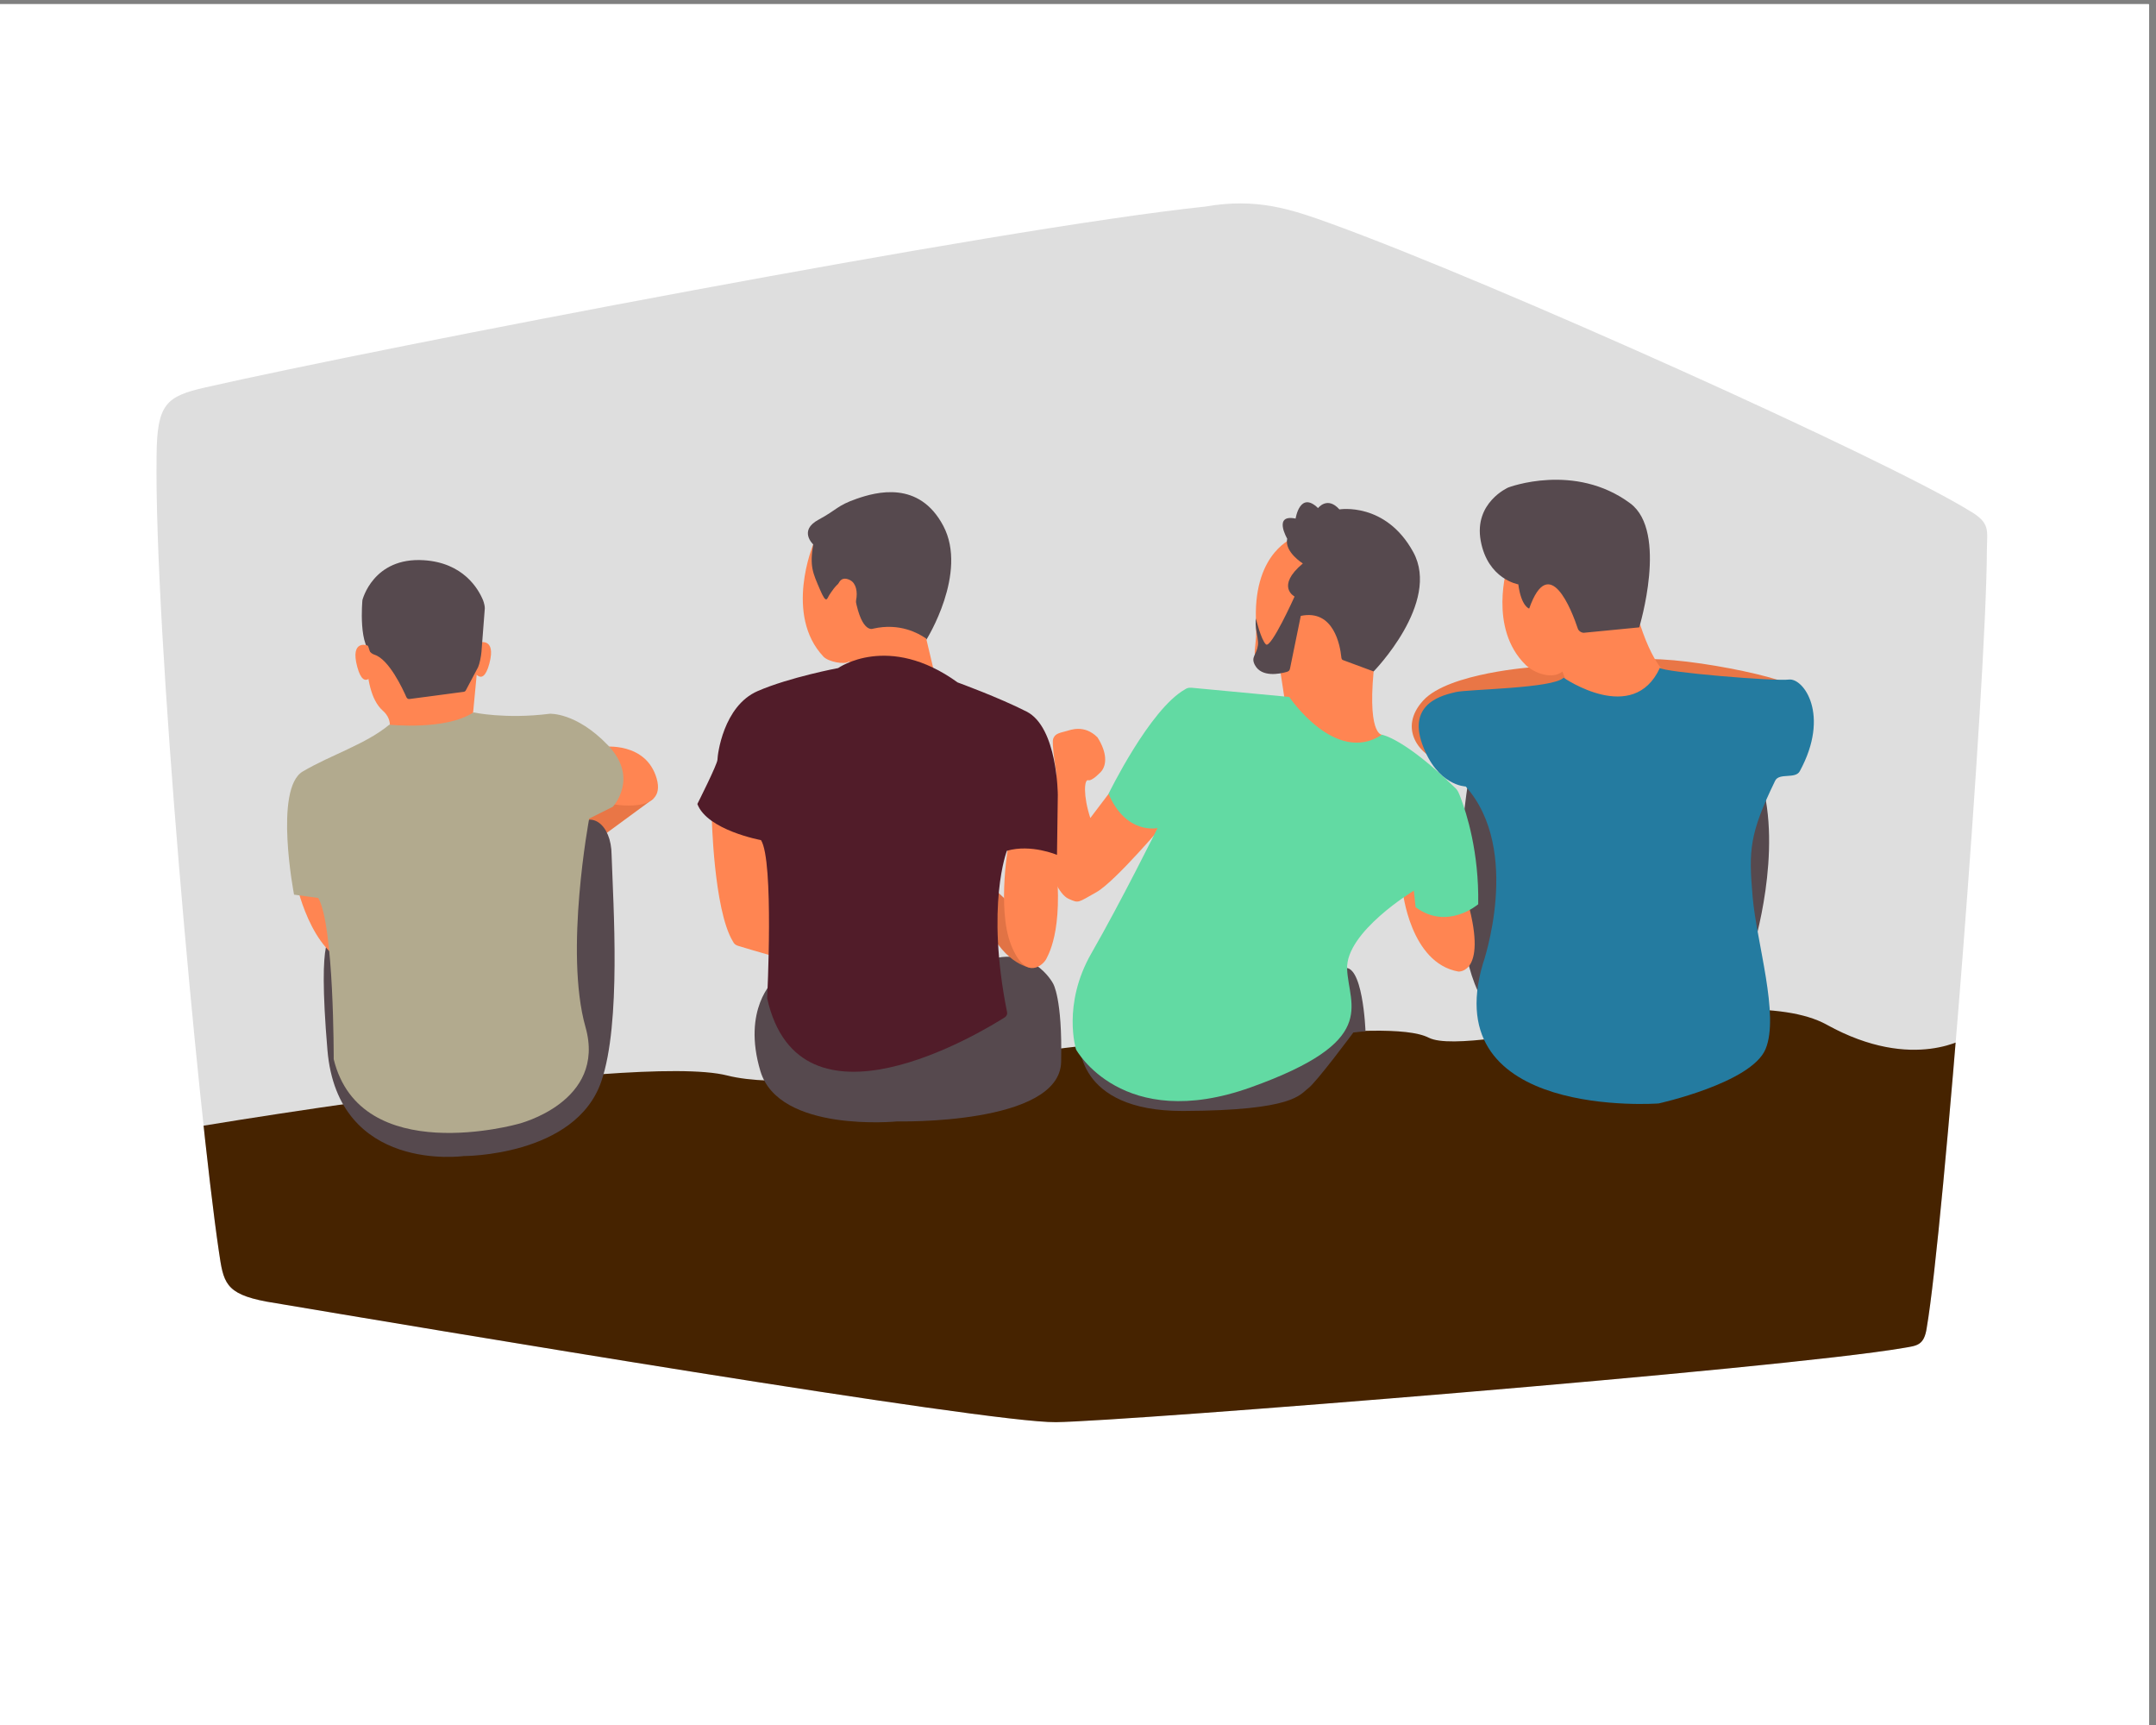 <?xml version="1.0" encoding="UTF-8" standalone="no"?>
<svg
   xmlns:dc="http://purl.org/dc/elements/1.1/"
   xmlns:cc="http://creativecommons.org/ns#"
   xmlns:rdf="http://www.w3.org/1999/02/22-rdf-syntax-ns#"
   xmlns:svg="http://www.w3.org/2000/svg"
   xmlns="http://www.w3.org/2000/svg"
   xmlns:sodipodi="http://sodipodi.sourceforge.net/DTD/sodipodi-0.dtd"
   xmlns:inkscape="http://www.inkscape.org/namespaces/inkscape"
   width="250mm"
   height="200mm"
   viewBox="0 0 250 200"
   version="1.1"
   id="svg8"
   inkscape:version="1.0.1 (3bc2e813f5, 2020-09-07)"
   sodipodi:docname="friends on cliff - Copy.svg"
   inkscape:export-filename="C:\Users\erikl\Desktop\Projects\Graphic Art\vector\friends on a cliff.png"
   inkscape:export-xdpi="63.063702"
   inkscape:export-ydpi="63.063702">
  <rect x="0" y="0" width="250" height="200" fill="#808080" stroke="none"/>
  <defs
     id="defs2">
    <clipPath
       clipPathUnits="userSpaceOnUse"
       id="clipPath2091">
      <path
         style="fill:#000000;stroke:none;stroke-width:0.265px;stroke-linecap:butt;stroke-linejoin:miter;stroke-opacity:1"
         d="M 151.731,271.072 C 139.369,271.233 28.656,258.507 27.642,255.197 26.627,251.886 22.119,115.931 22.377,108.606 22.634,101.282 145.331,81.829 160.929,81.539 c 15.598,-0.29 127.048,34.249 127.119,38.97 0.071,4.722 -10.192,126.424 -10.648,131.758 -0.456,5.334 -113.307,18.643 -125.669,18.804 z"
         id="path2093"
         sodipodi:nodetypes="zzzzzzz" />
    </clipPath>
    <clipPath
       clipPathUnits="userSpaceOnUse"
       id="clipPath2095">
      <path
         style="fill:#000000;stroke:none;stroke-width:0.265px;stroke-linecap:butt;stroke-linejoin:miter;stroke-opacity:1"
         d="M 151.731,271.072 C 139.369,271.233 28.656,258.507 27.642,255.197 26.627,251.886 22.119,115.931 22.377,108.606 22.634,101.282 145.331,81.829 160.929,81.539 c 15.598,-0.29 127.048,34.249 127.119,38.97 0.071,4.722 -10.192,126.424 -10.648,131.758 -0.456,5.334 -113.307,18.643 -125.669,18.804 z"
         id="path2097"
         sodipodi:nodetypes="zzzzzzz" />
    </clipPath>
    <clipPath
       clipPathUnits="userSpaceOnUse"
       id="clipPath2099">
      <path
         style="fill:#000000;stroke:none;stroke-width:0.265px;stroke-linecap:butt;stroke-linejoin:miter;stroke-opacity:1"
         d="M 151.731,271.072 C 139.369,271.233 28.656,258.507 27.642,255.197 26.627,251.886 22.119,115.931 22.377,108.606 22.634,101.282 145.331,81.829 160.929,81.539 c 15.598,-0.29 127.048,34.249 127.119,38.97 0.071,4.722 -10.192,126.424 -10.648,131.758 -0.456,5.334 -113.307,18.643 -125.669,18.804 z"
         id="path2101"
         sodipodi:nodetypes="zzzzzzz" />
    </clipPath>
    <clipPath
       clipPathUnits="userSpaceOnUse"
       id="clipPath2103">
      <path
         style="fill:#000000;stroke:none;stroke-width:0.265px;stroke-linecap:butt;stroke-linejoin:miter;stroke-opacity:1"
         d="M 151.731,271.072 C 139.369,271.233 28.656,258.507 27.642,255.197 26.627,251.886 22.119,115.931 22.377,108.606 22.634,101.282 145.331,81.829 160.929,81.539 c 15.598,-0.29 127.048,34.249 127.119,38.97 0.071,4.722 -10.192,126.424 -10.648,131.758 -0.456,5.334 -113.307,18.643 -125.669,18.804 z"
         id="path2105"
         sodipodi:nodetypes="zzzzzzz" />
    </clipPath>
    <clipPath
       clipPathUnits="userSpaceOnUse"
       id="clipPath2107">
      <path
         style="fill:#000000;stroke:none;stroke-width:0.265px;stroke-linecap:butt;stroke-linejoin:miter;stroke-opacity:1"
         d="M 151.731,271.072 C 139.369,271.233 28.656,258.507 27.642,255.197 26.627,251.886 22.119,115.931 22.377,108.606 22.634,101.282 145.331,81.829 160.929,81.539 c 15.598,-0.29 127.048,34.249 127.119,38.97 0.071,4.722 -10.192,126.424 -10.648,131.758 -0.456,5.334 -113.307,18.643 -125.669,18.804 z"
         id="path2109"
         sodipodi:nodetypes="zzzzzzz" />
    </clipPath>
    <clipPath
       clipPathUnits="userSpaceOnUse"
       id="clipPath2111">
      <path
         style="fill:#000000;stroke:none;stroke-width:0.265px;stroke-linecap:butt;stroke-linejoin:miter;stroke-opacity:1"
         d="M 151.731,271.072 C 139.369,271.233 28.656,258.507 27.642,255.197 26.627,251.886 22.119,115.931 22.377,108.606 22.634,101.282 145.331,81.829 160.929,81.539 c 15.598,-0.29 127.048,34.249 127.119,38.97 0.071,4.722 -10.192,126.424 -10.648,131.758 -0.456,5.334 -113.307,18.643 -125.669,18.804 z"
         id="path2113"
         sodipodi:nodetypes="zzzzzzz" />
    </clipPath>
    <clipPath
       clipPathUnits="userSpaceOnUse"
       id="clipPath2115">
      <path
         style="fill:#000000;stroke:none;stroke-width:0.265px;stroke-linecap:butt;stroke-linejoin:miter;stroke-opacity:1"
         d="M 151.731,271.072 C 139.369,271.233 28.656,258.507 27.642,255.197 26.627,251.886 22.119,115.931 22.377,108.606 22.634,101.282 145.331,81.829 160.929,81.539 c 15.598,-0.29 127.048,34.249 127.119,38.97 0.071,4.722 -10.192,126.424 -10.648,131.758 -0.456,5.334 -113.307,18.643 -125.669,18.804 z"
         id="path2117"
         sodipodi:nodetypes="zzzzzzz" />
    </clipPath>
    <clipPath
       clipPathUnits="userSpaceOnUse"
       id="clipPath2119">
      <path
         style="fill:#000000;stroke:none;stroke-width:0.265px;stroke-linecap:butt;stroke-linejoin:miter;stroke-opacity:1"
         d="M 151.731,271.072 C 139.369,271.233 28.656,258.507 27.642,255.197 26.627,251.886 22.119,115.931 22.377,108.606 22.634,101.282 145.331,81.829 160.929,81.539 c 15.598,-0.29 127.048,34.249 127.119,38.97 0.071,4.722 -10.192,126.424 -10.648,131.758 -0.456,5.334 -113.307,18.643 -125.669,18.804 z"
         id="path2121"
         sodipodi:nodetypes="zzzzzzz" />
    </clipPath>
    <clipPath
       clipPathUnits="userSpaceOnUse"
       id="clipPath2123">
      <path
         style="fill:#000000;stroke:none;stroke-width:0.265px;stroke-linecap:butt;stroke-linejoin:miter;stroke-opacity:1"
         d="M 151.731,271.072 C 139.369,271.233 28.656,258.507 27.642,255.197 26.627,251.886 22.119,115.931 22.377,108.606 22.634,101.282 145.331,81.829 160.929,81.539 c 15.598,-0.29 127.048,34.249 127.119,38.97 0.071,4.722 -10.192,126.424 -10.648,131.758 -0.456,5.334 -113.307,18.643 -125.669,18.804 z"
         id="path2125"
         sodipodi:nodetypes="zzzzzzz" />
    </clipPath>
    <clipPath
       clipPathUnits="userSpaceOnUse"
       id="clipPath2127">
      <path
         style="fill:#000000;stroke:none;stroke-width:1px;stroke-linecap:butt;stroke-linejoin:miter;stroke-opacity:1"
         d="m 573.473,1024.523 c -46.725,0.611 -465.165,-47.487 -469,-60 -3.835,-12.513 -20.873,-526.357 -19.899,-554.042 0.974,-27.684 464.71,-101.205 523.662,-102.302 58.952,-1.096 480.183,129.443 480.451,147.289 0.268,17.846 -38.52,477.822 -40.243,497.983 -1.723,20.161 -428.245,70.46 -474.971,71.071 z"
         id="path2129"
         sodipodi:nodetypes="zzzzzzz" />
    </clipPath>
    <clipPath
       clipPathUnits="userSpaceOnUse"
       id="clipPath2131">
      <path
         style="fill:#000000;stroke:none;stroke-width:0.265px;stroke-linecap:butt;stroke-linejoin:miter;stroke-opacity:1"
         d="M 151.731,271.072 C 139.369,271.233 28.656,258.507 27.642,255.197 26.627,251.886 22.119,115.931 22.377,108.606 22.634,101.282 145.331,81.829 160.929,81.539 c 15.598,-0.29 127.048,34.249 127.119,38.97 0.071,4.722 -10.192,126.424 -10.648,131.758 -0.456,5.334 -113.307,18.643 -125.669,18.804 z"
         id="path2133"
         sodipodi:nodetypes="zzzzzzz" />
    </clipPath>
    <clipPath
       clipPathUnits="userSpaceOnUse"
       id="clipPath2135">
      <path
         style="fill:#000000;stroke:none;stroke-width:0.265px;stroke-linecap:butt;stroke-linejoin:miter;stroke-opacity:1"
         d="M 151.731,271.072 C 139.369,271.233 28.656,258.507 27.642,255.197 26.627,251.886 22.119,115.931 22.377,108.606 22.634,101.282 145.331,81.829 160.929,81.539 c 15.598,-0.29 127.048,34.249 127.119,38.97 0.071,4.722 -10.192,126.424 -10.648,131.758 -0.456,5.334 -113.307,18.643 -125.669,18.804 z"
         id="path2137"
         sodipodi:nodetypes="zzzzzzz" />
    </clipPath>
    <clipPath
       clipPathUnits="userSpaceOnUse"
       id="clipPath2139">
      <path
         style="fill:#000000;stroke:none;stroke-width:0.265px;stroke-linecap:butt;stroke-linejoin:miter;stroke-opacity:1"
         d="M 151.731,271.072 C 139.369,271.233 28.656,258.507 27.642,255.197 26.627,251.886 22.119,115.931 22.377,108.606 22.634,101.282 145.331,81.829 160.929,81.539 c 15.598,-0.29 127.048,34.249 127.119,38.97 0.071,4.722 -10.192,126.424 -10.648,131.758 -0.456,5.334 -113.307,18.643 -125.669,18.804 z"
         id="path2141"
         sodipodi:nodetypes="zzzzzzz" />
    </clipPath>
    <clipPath
       clipPathUnits="userSpaceOnUse"
       id="clipPath2143">
      <path
         style="fill:#000000;stroke:none;stroke-width:0.265px;stroke-linecap:butt;stroke-linejoin:miter;stroke-opacity:1"
         d="M 151.731,271.072 C 139.369,271.233 28.656,258.507 27.642,255.197 26.627,251.886 22.119,115.931 22.377,108.606 22.634,101.282 145.331,81.829 160.929,81.539 c 15.598,-0.29 127.048,34.249 127.119,38.97 0.071,4.722 -10.192,126.424 -10.648,131.758 -0.456,5.334 -113.307,18.643 -125.669,18.804 z"
         id="path2145"
         sodipodi:nodetypes="zzzzzzz" />
    </clipPath>
    <clipPath
       clipPathUnits="userSpaceOnUse"
       id="clipPath2147">
      <path
         style="fill:#000000;stroke:none;stroke-width:0.265px;stroke-linecap:butt;stroke-linejoin:miter;stroke-opacity:1"
         d="M 151.731,271.072 C 139.369,271.233 28.656,258.507 27.642,255.197 26.627,251.886 22.119,115.931 22.377,108.606 22.634,101.282 145.331,81.829 160.929,81.539 c 15.598,-0.29 127.048,34.249 127.119,38.97 0.071,4.722 -10.192,126.424 -10.648,131.758 -0.456,5.334 -113.307,18.643 -125.669,18.804 z"
         id="path2149"
         sodipodi:nodetypes="zzzzzzz" />
    </clipPath>
    <clipPath
       clipPathUnits="userSpaceOnUse"
       id="clipPath2151">
      <path
         style="fill:#000000;stroke:none;stroke-width:0.265px;stroke-linecap:butt;stroke-linejoin:miter;stroke-opacity:1"
         d="M 151.731,271.072 C 139.369,271.233 28.656,258.507 27.642,255.197 26.627,251.886 22.119,115.931 22.377,108.606 22.634,101.282 145.331,81.829 160.929,81.539 c 15.598,-0.29 127.048,34.249 127.119,38.97 0.071,4.722 -10.192,126.424 -10.648,131.758 -0.456,5.334 -113.307,18.643 -125.669,18.804 z"
         id="path2153"
         sodipodi:nodetypes="zzzzzzz" />
    </clipPath>
    <clipPath
       clipPathUnits="userSpaceOnUse"
       id="clipPath2155">
      <path
         style="fill:#000000;stroke:none;stroke-width:0.265px;stroke-linecap:butt;stroke-linejoin:miter;stroke-opacity:1"
         d="M 151.731,271.072 C 139.369,271.233 28.656,258.507 27.642,255.197 26.627,251.886 22.119,115.931 22.377,108.606 22.634,101.282 145.331,81.829 160.929,81.539 c 15.598,-0.29 127.048,34.249 127.119,38.97 0.071,4.722 -10.192,126.424 -10.648,131.758 -0.456,5.334 -113.307,18.643 -125.669,18.804 z"
         id="path2157"
         sodipodi:nodetypes="zzzzzzz" />
    </clipPath>
    <clipPath
       clipPathUnits="userSpaceOnUse"
       id="clipPath2159">
      <path
         style="fill:#000000;stroke:none;stroke-width:0.265px;stroke-linecap:butt;stroke-linejoin:miter;stroke-opacity:1"
         d="M 151.731,271.072 C 139.369,271.233 28.656,258.507 27.642,255.197 26.627,251.886 22.119,115.931 22.377,108.606 22.634,101.282 145.331,81.829 160.929,81.539 c 15.598,-0.29 127.048,34.249 127.119,38.97 0.071,4.722 -10.192,126.424 -10.648,131.758 -0.456,5.334 -113.307,18.643 -125.669,18.804 z"
         id="path2161"
         sodipodi:nodetypes="zzzzzzz" />
    </clipPath>
    <clipPath
       clipPathUnits="userSpaceOnUse"
       id="clipPath2163">
      <path
         style="fill:#000000;stroke:none;stroke-width:0.265px;stroke-linecap:butt;stroke-linejoin:miter;stroke-opacity:1"
         d="M 151.731,271.072 C 139.369,271.233 28.656,258.507 27.642,255.197 26.627,251.886 22.119,115.931 22.377,108.606 22.634,101.282 145.331,81.829 160.929,81.539 c 15.598,-0.29 127.048,34.249 127.119,38.97 0.071,4.722 -10.192,126.424 -10.648,131.758 -0.456,5.334 -113.307,18.643 -125.669,18.804 z"
         id="path2165"
         sodipodi:nodetypes="zzzzzzz" />
    </clipPath>
    <clipPath
       clipPathUnits="userSpaceOnUse"
       id="clipPath2167">
      <path
         style="fill:#000000;stroke:none;stroke-width:0.265px;stroke-linecap:butt;stroke-linejoin:miter;stroke-opacity:1"
         d="M 151.731,271.072 C 139.369,271.233 28.656,258.507 27.642,255.197 26.627,251.886 22.119,115.931 22.377,108.606 22.634,101.282 145.331,81.829 160.929,81.539 c 15.598,-0.29 127.048,34.249 127.119,38.97 0.071,4.722 -10.192,126.424 -10.648,131.758 -0.456,5.334 -113.307,18.643 -125.669,18.804 z"
         id="path2169"
         sodipodi:nodetypes="zzzzzzz" />
    </clipPath>
    <clipPath
       clipPathUnits="userSpaceOnUse"
       id="clipPath2171">
      <path
         style="fill:#000000;stroke:none;stroke-width:0.265px;stroke-linecap:butt;stroke-linejoin:miter;stroke-opacity:1"
         d="M 151.731,271.072 C 139.369,271.233 28.656,258.507 27.642,255.197 26.627,251.886 22.119,115.931 22.377,108.606 22.634,101.282 145.331,81.829 160.929,81.539 c 15.598,-0.29 127.048,34.249 127.119,38.97 0.071,4.722 -10.192,126.424 -10.648,131.758 -0.456,5.334 -113.307,18.643 -125.669,18.804 z"
         id="path2173"
         sodipodi:nodetypes="zzzzzzz" />
    </clipPath>
    <clipPath
       clipPathUnits="userSpaceOnUse"
       id="clipPath2175">
      <path
         style="fill:#000000;stroke:none;stroke-width:0.265px;stroke-linecap:butt;stroke-linejoin:miter;stroke-opacity:1"
         d="M 151.731,271.072 C 139.369,271.233 28.656,258.507 27.642,255.197 26.627,251.886 22.119,115.931 22.377,108.606 22.634,101.282 145.331,81.829 160.929,81.539 c 15.598,-0.29 127.048,34.249 127.119,38.97 0.071,4.722 -10.192,126.424 -10.648,131.758 -0.456,5.334 -113.307,18.643 -125.669,18.804 z"
         id="path2177"
         sodipodi:nodetypes="zzzzzzz" />
    </clipPath>
    <clipPath
       clipPathUnits="userSpaceOnUse"
       id="clipPath2179">
      <path
         style="fill:#000000;stroke:none;stroke-width:0.265px;stroke-linecap:butt;stroke-linejoin:miter;stroke-opacity:1"
         d="M 151.731,271.072 C 139.369,271.233 28.656,258.507 27.642,255.197 26.627,251.886 22.119,115.931 22.377,108.606 22.634,101.282 145.331,81.829 160.929,81.539 c 15.598,-0.29 127.048,34.249 127.119,38.97 0.071,4.722 -10.192,126.424 -10.648,131.758 -0.456,5.334 -113.307,18.643 -125.669,18.804 z"
         id="path2181"
         sodipodi:nodetypes="zzzzzzz" />
    </clipPath>
    <clipPath
       clipPathUnits="userSpaceOnUse"
       id="clipPath2183">
      <path
         style="fill:#000000;stroke:none;stroke-width:0.265px;stroke-linecap:butt;stroke-linejoin:miter;stroke-opacity:1"
         d="M 151.731,271.072 C 139.369,271.233 28.656,258.507 27.642,255.197 26.627,251.886 22.119,115.931 22.377,108.606 22.634,101.282 145.331,81.829 160.929,81.539 c 15.598,-0.29 127.048,34.249 127.119,38.97 0.071,4.722 -10.192,126.424 -10.648,131.758 -0.456,5.334 -113.307,18.643 -125.669,18.804 z"
         id="path2185"
         sodipodi:nodetypes="zzzzzzz" />
    </clipPath>
    <clipPath
       clipPathUnits="userSpaceOnUse"
       id="clipPath2187">
      <path
         style="fill:#000000;stroke:none;stroke-width:0.265px;stroke-linecap:butt;stroke-linejoin:miter;stroke-opacity:1"
         d="M 151.731,271.072 C 139.369,271.233 28.656,258.507 27.642,255.197 26.627,251.886 22.119,115.931 22.377,108.606 22.634,101.282 145.331,81.829 160.929,81.539 c 15.598,-0.29 127.048,34.249 127.119,38.97 0.071,4.722 -10.192,126.424 -10.648,131.758 -0.456,5.334 -113.307,18.643 -125.669,18.804 z"
         id="path2189"
         sodipodi:nodetypes="zzzzzzz" />
    </clipPath>
    <clipPath
       clipPathUnits="userSpaceOnUse"
       id="clipPath2191">
      <path
         style="fill:#000000;stroke:none;stroke-width:0.265px;stroke-linecap:butt;stroke-linejoin:miter;stroke-opacity:1"
         d="M 151.731,271.072 C 139.369,271.233 28.656,258.507 27.642,255.197 26.627,251.886 22.119,115.931 22.377,108.606 22.634,101.282 145.331,81.829 160.929,81.539 c 15.598,-0.29 127.048,34.249 127.119,38.97 0.071,4.722 -10.192,126.424 -10.648,131.758 -0.456,5.334 -113.307,18.643 -125.669,18.804 z"
         id="path2193"
         sodipodi:nodetypes="zzzzzzz" />
    </clipPath>
    <clipPath
       clipPathUnits="userSpaceOnUse"
       id="clipPath2195">
      <path
         style="fill:#000000;stroke:none;stroke-width:0.265px;stroke-linecap:butt;stroke-linejoin:miter;stroke-opacity:1"
         d="M 151.731,271.072 C 139.369,271.233 28.656,258.507 27.642,255.197 26.627,251.886 22.119,115.931 22.377,108.606 22.634,101.282 145.331,81.829 160.929,81.539 c 15.598,-0.29 127.048,34.249 127.119,38.97 0.071,4.722 -10.192,126.424 -10.648,131.758 -0.456,5.334 -113.307,18.643 -125.669,18.804 z"
         id="path2197"
         sodipodi:nodetypes="zzzzzzz" />
    </clipPath>
    <clipPath
       clipPathUnits="userSpaceOnUse"
       id="clipPath1307">
      <path
         style="fill:#000000;fill-opacity:1;stroke:none;stroke-width:0.265px;stroke-linecap:butt;stroke-linejoin:miter;stroke-opacity:1"
         d="M 175.781,237.217 C 165.021,237.357 75.501,222.285 50.756,218.124 c -6.656,-1.247 -6.831,-3.087 -7.562,-8.017 -3.334,-22.673 -10.249,-98.466 -9.863,-125.956 0.059,-8.245 1.529,-9.41 7.75,-10.833 C 68.278,67.139 166.554,48.138 199.417,44.685 c 8.187,-1.427 13.562,0.384 20.006,2.717 26.121,9.496 87.575,37.167 100.994,45.401 3.522,2.022 2.859,3.129 2.85,6.395 -0.084,20.894 -6.87,107.717 -9.519,123.04 -0.414,2.886 -1.595,2.86 -3.684,3.224 -19.544,3.349 -122.99,11.607 -134.284,11.755 z"
         id="path1309"
         sodipodi:nodetypes="sccccccccccs"
         clip-path="none" />
    </clipPath>
    <clipPath
       clipPathUnits="userSpaceOnUse"
       id="clipPath1311">
      <path
         style="fill:#000000;fill-opacity:1;stroke:none;stroke-width:0.265px;stroke-linecap:butt;stroke-linejoin:miter;stroke-opacity:1"
         d="M 175.781,237.217 C 165.021,237.357 75.501,222.285 50.756,218.124 c -6.656,-1.247 -6.831,-3.087 -7.562,-8.017 -3.334,-22.673 -10.249,-98.466 -9.863,-125.956 0.059,-8.245 1.529,-9.41 7.75,-10.833 C 68.278,67.139 166.554,48.138 199.417,44.685 c 8.187,-1.427 13.562,0.384 20.006,2.717 26.121,9.496 87.575,37.167 100.994,45.401 3.522,2.022 2.859,3.129 2.85,6.395 -0.084,20.894 -6.87,107.717 -9.519,123.04 -0.414,2.886 -1.595,2.86 -3.684,3.224 -19.544,3.349 -122.99,11.607 -134.284,11.755 z"
         id="path1313"
         sodipodi:nodetypes="sccccccccccs"
         clip-path="none" />
    </clipPath>
    <clipPath
       clipPathUnits="userSpaceOnUse"
       id="clipPath1315">
      <path
         style="fill:#000000;fill-opacity:1;stroke:none;stroke-width:0.265px;stroke-linecap:butt;stroke-linejoin:miter;stroke-opacity:1"
         d="M 175.781,237.217 C 165.021,237.357 75.501,222.285 50.756,218.124 c -6.656,-1.247 -6.831,-3.087 -7.562,-8.017 -3.334,-22.673 -10.249,-98.466 -9.863,-125.956 0.059,-8.245 1.529,-9.41 7.75,-10.833 C 68.278,67.139 166.554,48.138 199.417,44.685 c 8.187,-1.427 13.562,0.384 20.006,2.717 26.121,9.496 87.575,37.167 100.994,45.401 3.522,2.022 2.859,3.129 2.85,6.395 -0.084,20.894 -6.87,107.717 -9.519,123.04 -0.414,2.886 -1.595,2.86 -3.684,3.224 -19.544,3.349 -122.99,11.607 -134.284,11.755 z"
         id="path1317"
         sodipodi:nodetypes="sccccccccccs"
         clip-path="none" />
    </clipPath>
    <clipPath
       clipPathUnits="userSpaceOnUse"
       id="clipPath1319">
      <path
         style="fill:#000000;fill-opacity:1;stroke:none;stroke-width:0.265px;stroke-linecap:butt;stroke-linejoin:miter;stroke-opacity:1"
         d="m 153.946,260.891 c -10.76,0.141 -100.28,-14.932 -125.025,-19.092 -6.656,-1.247 -6.831,-3.087 -7.562,-8.017 -3.334,-22.673 -10.249,-98.466 -9.863,-125.956 0.059,-8.245 1.529,-9.41 7.75,-10.833 27.197,-6.178 125.473,-25.179 158.336,-28.633 8.187,-1.427 13.562,0.384 20.006,2.717 26.121,9.496 87.575,37.167 100.994,45.401 3.522,2.022 2.859,3.129 2.85,6.395 -0.084,20.894 -6.87,107.717 -9.519,123.04 -0.414,2.886 -1.595,2.86 -3.684,3.224 -19.544,3.349 -122.99,11.607 -134.284,11.755 z"
         id="path1321"
         sodipodi:nodetypes="sccccccccccs"
         clip-path="none" />
    </clipPath>
    <clipPath
       clipPathUnits="userSpaceOnUse"
       id="clipPath1323">
      <path
         style="fill:#000000;fill-opacity:1;stroke:none;stroke-width:0.265px;stroke-linecap:butt;stroke-linejoin:miter;stroke-opacity:1"
         d="M 175.781,237.217 C 165.021,237.357 75.501,222.285 50.756,218.124 c -6.656,-1.247 -6.831,-3.087 -7.562,-8.017 -3.334,-22.673 -10.249,-98.466 -9.863,-125.956 0.059,-8.245 1.529,-9.41 7.75,-10.833 C 68.278,67.139 166.554,48.138 199.417,44.685 c 8.187,-1.427 13.562,0.384 20.006,2.717 26.121,9.496 87.575,37.167 100.994,45.401 3.522,2.022 2.859,3.129 2.85,6.395 -0.084,20.894 -6.87,107.717 -9.519,123.04 -0.414,2.886 -1.595,2.86 -3.684,3.224 -19.544,3.349 -122.99,11.607 -134.284,11.755 z"
         id="path1325"
         sodipodi:nodetypes="sccccccccccs"
         clip-path="none" />
    </clipPath>
    <clipPath
       clipPathUnits="userSpaceOnUse"
       id="clipPath1327">
      <path
         style="fill:#000000;fill-opacity:1;stroke:none;stroke-width:0.265px;stroke-linecap:butt;stroke-linejoin:miter;stroke-opacity:1"
         d="m 153.946,260.891 c -10.76,0.141 -100.28,-14.932 -125.025,-19.092 -6.656,-1.247 -6.831,-3.087 -7.562,-8.017 -3.334,-22.673 -10.249,-98.466 -9.863,-125.956 0.059,-8.245 1.529,-9.41 7.75,-10.833 27.197,-6.178 125.473,-25.179 158.336,-28.633 8.187,-1.427 13.562,0.384 20.006,2.717 26.121,9.496 87.575,37.167 100.994,45.401 3.522,2.022 2.859,3.129 2.85,6.395 -0.084,20.894 -6.87,107.717 -9.519,123.04 -0.414,2.886 -1.595,2.86 -3.684,3.224 -19.544,3.349 -122.99,11.607 -134.284,11.755 z"
         id="path1329"
         sodipodi:nodetypes="sccccccccccs"
         clip-path="none" />
    </clipPath>
    <clipPath
       clipPathUnits="userSpaceOnUse"
       id="clipPath1331">
      <path
         style="fill:#000000;fill-opacity:1;stroke:none;stroke-width:0.265px;stroke-linecap:butt;stroke-linejoin:miter;stroke-opacity:1"
         d="m 153.946,260.891 c -10.76,0.141 -100.28,-14.932 -125.025,-19.092 -6.656,-1.247 -6.831,-3.087 -7.562,-8.017 -3.334,-22.673 -10.249,-98.466 -9.863,-125.956 0.059,-8.245 1.529,-9.41 7.75,-10.833 27.197,-6.178 125.473,-25.179 158.336,-28.633 8.187,-1.427 13.562,0.384 20.006,2.717 26.121,9.496 87.575,37.167 100.994,45.401 3.522,2.022 2.859,3.129 2.85,6.395 -0.084,20.894 -6.87,107.717 -9.519,123.04 -0.414,2.886 -1.595,2.86 -3.684,3.224 -19.544,3.349 -122.99,11.607 -134.284,11.755 z"
         id="path1333"
         sodipodi:nodetypes="sccccccccccs"
         clip-path="none" />
    </clipPath>
    <clipPath
       clipPathUnits="userSpaceOnUse"
       id="clipPath1335">
      <path
         style="fill:#000000;fill-opacity:1;stroke:none;stroke-width:0.265px;stroke-linecap:butt;stroke-linejoin:miter;stroke-opacity:1"
         d="m 153.946,260.891 c -10.76,0.141 -100.28,-14.932 -125.025,-19.092 -6.656,-1.247 -6.831,-3.087 -7.562,-8.017 -3.334,-22.673 -10.249,-98.466 -9.863,-125.956 0.059,-8.245 1.529,-9.41 7.75,-10.833 27.197,-6.178 125.473,-25.179 158.336,-28.633 8.187,-1.427 13.562,0.384 20.006,2.717 26.121,9.496 87.575,37.167 100.994,45.401 3.522,2.022 2.859,3.129 2.85,6.395 -0.084,20.894 -6.87,107.717 -9.519,123.04 -0.414,2.886 -1.595,2.86 -3.684,3.224 -19.544,3.349 -122.99,11.607 -134.284,11.755 z"
         id="path1337"
         sodipodi:nodetypes="sccccccccccs"
         clip-path="none" />
    </clipPath>
    <clipPath
       clipPathUnits="userSpaceOnUse"
       id="clipPath1339">
      <path
         style="fill:#000000;fill-opacity:1;stroke:none;stroke-width:0.265px;stroke-linecap:butt;stroke-linejoin:miter;stroke-opacity:1"
         d="m 153.946,260.891 c -10.76,0.141 -100.28,-14.932 -125.025,-19.092 -6.656,-1.247 -6.831,-3.087 -7.562,-8.017 -3.334,-22.673 -10.249,-98.466 -9.863,-125.956 0.059,-8.245 1.529,-9.41 7.75,-10.833 27.197,-6.178 125.473,-25.179 158.336,-28.633 8.187,-1.427 13.562,0.384 20.006,2.717 26.121,9.496 87.575,37.167 100.994,45.401 3.522,2.022 2.859,3.129 2.85,6.395 -0.084,20.894 -6.87,107.717 -9.519,123.04 -0.414,2.886 -1.595,2.86 -3.684,3.224 -19.544,3.349 -122.99,11.607 -134.284,11.755 z"
         id="path1341"
         sodipodi:nodetypes="sccccccccccs"
         clip-path="none" />
    </clipPath>
    <clipPath
       clipPathUnits="userSpaceOnUse"
       id="clipPath1343">
      <path
         style="fill:#000000;fill-opacity:1;stroke:none;stroke-width:0.265px;stroke-linecap:butt;stroke-linejoin:miter;stroke-opacity:1"
         d="m 153.946,260.891 c -10.76,0.141 -100.28,-14.932 -125.025,-19.092 -6.656,-1.247 -6.831,-3.087 -7.562,-8.017 -3.334,-22.673 -10.249,-98.466 -9.863,-125.956 0.059,-8.245 1.529,-9.41 7.75,-10.833 27.197,-6.178 125.473,-25.179 158.336,-28.633 8.187,-1.427 13.562,0.384 20.006,2.717 26.121,9.496 87.575,37.167 100.994,45.401 3.522,2.022 2.859,3.129 2.85,6.395 -0.084,20.894 -6.87,107.717 -9.519,123.04 -0.414,2.886 -1.595,2.86 -3.684,3.224 -19.544,3.349 -122.99,11.607 -134.284,11.755 z"
         id="path1345"
         sodipodi:nodetypes="sccccccccccs"
         clip-path="none" />
    </clipPath>
    <clipPath
       clipPathUnits="userSpaceOnUse"
       id="clipPath1347">
      <path
         style="fill:#000000;fill-opacity:1;stroke:none;stroke-width:0.265px;stroke-linecap:butt;stroke-linejoin:miter;stroke-opacity:1"
         d="m 153.946,260.891 c -10.76,0.141 -100.28,-14.932 -125.025,-19.092 -6.656,-1.247 -6.831,-3.087 -7.562,-8.017 -3.334,-22.673 -10.249,-98.466 -9.863,-125.956 0.059,-8.245 1.529,-9.41 7.75,-10.833 27.197,-6.178 125.473,-25.179 158.336,-28.633 8.187,-1.427 13.562,0.384 20.006,2.717 26.121,9.496 87.575,37.167 100.994,45.401 3.522,2.022 2.859,3.129 2.85,6.395 -0.084,20.894 -6.87,107.717 -9.519,123.04 -0.414,2.886 -1.595,2.86 -3.684,3.224 -19.544,3.349 -122.99,11.607 -134.284,11.755 z"
         id="path1349"
         sodipodi:nodetypes="sccccccccccs"
         clip-path="none" />
    </clipPath>
    <clipPath
       clipPathUnits="userSpaceOnUse"
       id="clipPath1351">
      <path
         style="fill:#000000;fill-opacity:1;stroke:none;stroke-width:0.265px;stroke-linecap:butt;stroke-linejoin:miter;stroke-opacity:1"
         d="m 153.946,260.891 c -10.76,0.141 -100.28,-14.932 -125.025,-19.092 -6.656,-1.247 -6.831,-3.087 -7.562,-8.017 -3.334,-22.673 -10.249,-98.466 -9.863,-125.956 0.059,-8.245 1.529,-9.41 7.75,-10.833 27.197,-6.178 125.473,-25.179 158.336,-28.633 8.187,-1.427 13.562,0.384 20.006,2.717 26.121,9.496 87.575,37.167 100.994,45.401 3.522,2.022 2.859,3.129 2.85,6.395 -0.084,20.894 -6.87,107.717 -9.519,123.04 -0.414,2.886 -1.595,2.86 -3.684,3.224 -19.544,3.349 -122.99,11.607 -134.284,11.755 z"
         id="path1353"
         sodipodi:nodetypes="sccccccccccs"
         clip-path="none" />
    </clipPath>
    <clipPath
       clipPathUnits="userSpaceOnUse"
       id="clipPath1355">
      <path
         style="fill:#000000;fill-opacity:1;stroke:none;stroke-width:0.265px;stroke-linecap:butt;stroke-linejoin:miter;stroke-opacity:1"
         d="m 153.946,260.891 c -10.76,0.141 -100.28,-14.932 -125.025,-19.092 -6.656,-1.247 -6.831,-3.087 -7.562,-8.017 -3.334,-22.673 -10.249,-98.466 -9.863,-125.956 0.059,-8.245 1.529,-9.41 7.75,-10.833 27.197,-6.178 125.473,-25.179 158.336,-28.633 8.187,-1.427 13.562,0.384 20.006,2.717 26.121,9.496 87.575,37.167 100.994,45.401 3.522,2.022 2.859,3.129 2.85,6.395 -0.084,20.894 -6.87,107.717 -9.519,123.04 -0.414,2.886 -1.595,2.86 -3.684,3.224 -19.544,3.349 -122.99,11.607 -134.284,11.755 z"
         id="path1357"
         sodipodi:nodetypes="sccccccccccs"
         clip-path="none" />
    </clipPath>
    <clipPath
       clipPathUnits="userSpaceOnUse"
       id="clipPath1359">
      <path
         style="fill:#000000;fill-opacity:1;stroke:none;stroke-width:1px;stroke-linecap:butt;stroke-linejoin:miter;stroke-opacity:1"
         d="M 581.845,986.046 C 541.177,986.577 202.833,929.61 109.309,913.886 84.153,909.171 83.491,902.22 80.729,883.585 68.127,797.892 41.992,511.431 43.453,407.53 43.674,376.366 49.232,371.963 72.743,366.586 175.533,343.234 546.972,271.42 671.18,258.367 c 30.941,-5.394 51.258,1.451 75.613,10.271 98.724,35.891 330.991,140.472 381.709,171.593 13.31,7.644 10.804,11.827 10.772,24.169 -0.317,78.97 -25.964,407.12 -35.976,465.034 -1.563,10.907 -6.028,10.808 -13.924,12.186 -73.868,12.656 -464.844,43.869 -507.529,44.427 z"
         id="path1361"
         sodipodi:nodetypes="sccccccccccs"
         clip-path="none" />
    </clipPath>
    <clipPath
       clipPathUnits="userSpaceOnUse"
       id="clipPath1363">
      <path
         style="fill:#000000;fill-opacity:1;stroke:none;stroke-width:0.265px;stroke-linecap:butt;stroke-linejoin:miter;stroke-opacity:1"
         d="m 153.946,260.891 c -10.76,0.141 -100.28,-14.932 -125.025,-19.092 -6.656,-1.247 -6.831,-3.087 -7.562,-8.017 -3.334,-22.673 -10.249,-98.466 -9.863,-125.956 0.059,-8.245 1.529,-9.41 7.75,-10.833 27.197,-6.178 125.473,-25.179 158.336,-28.633 8.187,-1.427 13.562,0.384 20.006,2.717 26.121,9.496 87.575,37.167 100.994,45.401 3.522,2.022 2.859,3.129 2.85,6.395 -0.084,20.894 -6.87,107.717 -9.519,123.04 -0.414,2.886 -1.595,2.86 -3.684,3.224 -19.544,3.349 -122.99,11.607 -134.284,11.755 z"
         id="path1365"
         sodipodi:nodetypes="sccccccccccs"
         clip-path="none" />
    </clipPath>
    <clipPath
       clipPathUnits="userSpaceOnUse"
       id="clipPath1367">
      <path
         style="fill:#000000;fill-opacity:1;stroke:none;stroke-width:0.265px;stroke-linecap:butt;stroke-linejoin:miter;stroke-opacity:1"
         d="m 153.946,260.891 c -10.76,0.141 -100.28,-14.932 -125.025,-19.092 -6.656,-1.247 -6.831,-3.087 -7.562,-8.017 -3.334,-22.673 -10.249,-98.466 -9.863,-125.956 0.059,-8.245 1.529,-9.41 7.75,-10.833 27.197,-6.178 125.473,-25.179 158.336,-28.633 8.187,-1.427 13.562,0.384 20.006,2.717 26.121,9.496 87.575,37.167 100.994,45.401 3.522,2.022 2.859,3.129 2.85,6.395 -0.084,20.894 -6.87,107.717 -9.519,123.04 -0.414,2.886 -1.595,2.86 -3.684,3.224 -19.544,3.349 -122.99,11.607 -134.284,11.755 z"
         id="path1369"
         sodipodi:nodetypes="sccccccccccs"
         clip-path="none" />
    </clipPath>
    <clipPath
       clipPathUnits="userSpaceOnUse"
       id="clipPath1371">
      <path
         style="fill:#000000;fill-opacity:1;stroke:none;stroke-width:0.265px;stroke-linecap:butt;stroke-linejoin:miter;stroke-opacity:1"
         d="m 153.946,260.891 c -10.76,0.141 -100.28,-14.932 -125.025,-19.092 -6.656,-1.247 -6.831,-3.087 -7.562,-8.017 -3.334,-22.673 -10.249,-98.466 -9.863,-125.956 0.059,-8.245 1.529,-9.41 7.75,-10.833 27.197,-6.178 125.473,-25.179 158.336,-28.633 8.187,-1.427 13.562,0.384 20.006,2.717 26.121,9.496 87.575,37.167 100.994,45.401 3.522,2.022 2.859,3.129 2.85,6.395 -0.084,20.894 -6.87,107.717 -9.519,123.04 -0.414,2.886 -1.595,2.86 -3.684,3.224 -19.544,3.349 -122.99,11.607 -134.284,11.755 z"
         id="path1373"
         sodipodi:nodetypes="sccccccccccs"
         clip-path="none" />
    </clipPath>
    <clipPath
       clipPathUnits="userSpaceOnUse"
       id="clipPath1375">
      <path
         style="fill:#000000;fill-opacity:1;stroke:none;stroke-width:0.265px;stroke-linecap:butt;stroke-linejoin:miter;stroke-opacity:1"
         d="m 153.946,260.891 c -10.76,0.141 -100.28,-14.932 -125.025,-19.092 -6.656,-1.247 -6.831,-3.087 -7.562,-8.017 -3.334,-22.673 -10.249,-98.466 -9.863,-125.956 0.059,-8.245 1.529,-9.41 7.75,-10.833 27.197,-6.178 125.473,-25.179 158.336,-28.633 8.187,-1.427 13.562,0.384 20.006,2.717 26.121,9.496 87.575,37.167 100.994,45.401 3.522,2.022 2.859,3.129 2.85,6.395 -0.084,20.894 -6.87,107.717 -9.519,123.04 -0.414,2.886 -1.595,2.86 -3.684,3.224 -19.544,3.349 -122.99,11.607 -134.284,11.755 z"
         id="path1377"
         sodipodi:nodetypes="sccccccccccs"
         clip-path="none" />
    </clipPath>
    <clipPath
       clipPathUnits="userSpaceOnUse"
       id="clipPath1379">
      <path
         style="fill:#000000;fill-opacity:1;stroke:none;stroke-width:0.265px;stroke-linecap:butt;stroke-linejoin:miter;stroke-opacity:1"
         d="m 153.946,260.891 c -10.76,0.141 -100.28,-14.932 -125.025,-19.092 -6.656,-1.247 -6.831,-3.087 -7.562,-8.017 -3.334,-22.673 -10.249,-98.466 -9.863,-125.956 0.059,-8.245 1.529,-9.41 7.75,-10.833 27.197,-6.178 125.473,-25.179 158.336,-28.633 8.187,-1.427 13.562,0.384 20.006,2.717 26.121,9.496 87.575,37.167 100.994,45.401 3.522,2.022 2.859,3.129 2.85,6.395 -0.084,20.894 -6.87,107.717 -9.519,123.04 -0.414,2.886 -1.595,2.86 -3.684,3.224 -19.544,3.349 -122.99,11.607 -134.284,11.755 z"
         id="path1381"
         sodipodi:nodetypes="sccccccccccs"
         clip-path="none" />
    </clipPath>
    <clipPath
       clipPathUnits="userSpaceOnUse"
       id="clipPath1383">
      <path
         style="fill:#000000;fill-opacity:1;stroke:none;stroke-width:0.265px;stroke-linecap:butt;stroke-linejoin:miter;stroke-opacity:1"
         d="m 153.946,260.891 c -10.76,0.141 -100.28,-14.932 -125.025,-19.092 -6.656,-1.247 -6.831,-3.087 -7.562,-8.017 -3.334,-22.673 -10.249,-98.466 -9.863,-125.956 0.059,-8.245 1.529,-9.41 7.75,-10.833 27.197,-6.178 125.473,-25.179 158.336,-28.633 8.187,-1.427 13.562,0.384 20.006,2.717 26.121,9.496 87.575,37.167 100.994,45.401 3.522,2.022 2.859,3.129 2.85,6.395 -0.084,20.894 -6.87,107.717 -9.519,123.04 -0.414,2.886 -1.595,2.86 -3.684,3.224 -19.544,3.349 -122.99,11.607 -134.284,11.755 z"
         id="path1385"
         sodipodi:nodetypes="sccccccccccs"
         clip-path="none" />
    </clipPath>
    <clipPath
       clipPathUnits="userSpaceOnUse"
       id="clipPath1387">
      <path
         style="fill:#000000;fill-opacity:1;stroke:none;stroke-width:0.265px;stroke-linecap:butt;stroke-linejoin:miter;stroke-opacity:1"
         d="m 153.946,260.891 c -10.76,0.141 -100.28,-14.932 -125.025,-19.092 -6.656,-1.247 -6.831,-3.087 -7.562,-8.017 -3.334,-22.673 -10.249,-98.466 -9.863,-125.956 0.059,-8.245 1.529,-9.41 7.75,-10.833 27.197,-6.178 125.473,-25.179 158.336,-28.633 8.187,-1.427 13.562,0.384 20.006,2.717 26.121,9.496 87.575,37.167 100.994,45.401 3.522,2.022 2.859,3.129 2.85,6.395 -0.084,20.894 -6.87,107.717 -9.519,123.04 -0.414,2.886 -1.595,2.86 -3.684,3.224 -19.544,3.349 -122.99,11.607 -134.284,11.755 z"
         id="path1389"
         sodipodi:nodetypes="sccccccccccs"
         clip-path="none" />
    </clipPath>
    <clipPath
       clipPathUnits="userSpaceOnUse"
       id="clipPath1391">
      <path
         style="fill:#000000;fill-opacity:1;stroke:none;stroke-width:0.265px;stroke-linecap:butt;stroke-linejoin:miter;stroke-opacity:1"
         d="m 153.946,260.891 c -10.76,0.141 -100.28,-14.932 -125.025,-19.092 -6.656,-1.247 -6.831,-3.087 -7.562,-8.017 -3.334,-22.673 -10.249,-98.466 -9.863,-125.956 0.059,-8.245 1.529,-9.41 7.75,-10.833 27.197,-6.178 125.473,-25.179 158.336,-28.633 8.187,-1.427 13.562,0.384 20.006,2.717 26.121,9.496 87.575,37.167 100.994,45.401 3.522,2.022 2.859,3.129 2.85,6.395 -0.084,20.894 -6.87,107.717 -9.519,123.04 -0.414,2.886 -1.595,2.86 -3.684,3.224 -19.544,3.349 -122.99,11.607 -134.284,11.755 z"
         id="path1393"
         sodipodi:nodetypes="sccccccccccs"
         clip-path="none" />
    </clipPath>
    <clipPath
       clipPathUnits="userSpaceOnUse"
       id="clipPath1395">
      <path
         style="fill:#000000;fill-opacity:1;stroke:none;stroke-width:0.265px;stroke-linecap:butt;stroke-linejoin:miter;stroke-opacity:1"
         d="m 153.946,260.891 c -10.76,0.141 -100.28,-14.932 -125.025,-19.092 -6.656,-1.247 -6.831,-3.087 -7.562,-8.017 -3.334,-22.673 -10.249,-98.466 -9.863,-125.956 0.059,-8.245 1.529,-9.41 7.75,-10.833 27.197,-6.178 125.473,-25.179 158.336,-28.633 8.187,-1.427 13.562,0.384 20.006,2.717 26.121,9.496 87.575,37.167 100.994,45.401 3.522,2.022 2.859,3.129 2.85,6.395 -0.084,20.894 -6.87,107.717 -9.519,123.04 -0.414,2.886 -1.595,2.86 -3.684,3.224 -19.544,3.349 -122.99,11.607 -134.284,11.755 z"
         id="path1397"
         sodipodi:nodetypes="sccccccccccs"
         clip-path="none" />
    </clipPath>
    <clipPath
       clipPathUnits="userSpaceOnUse"
       id="clipPath1399">
      <path
         style="fill:#000000;fill-opacity:1;stroke:none;stroke-width:0.265px;stroke-linecap:butt;stroke-linejoin:miter;stroke-opacity:1"
         d="m 153.946,260.891 c -10.76,0.141 -100.28,-14.932 -125.025,-19.092 -6.656,-1.247 -6.831,-3.087 -7.562,-8.017 -3.334,-22.673 -10.249,-98.466 -9.863,-125.956 0.059,-8.245 1.529,-9.41 7.75,-10.833 27.197,-6.178 125.473,-25.179 158.336,-28.633 8.187,-1.427 13.562,0.384 20.006,2.717 26.121,9.496 87.575,37.167 100.994,45.401 3.522,2.022 2.859,3.129 2.85,6.395 -0.084,20.894 -6.87,107.717 -9.519,123.04 -0.414,2.886 -1.595,2.86 -3.684,3.224 -19.544,3.349 -122.99,11.607 -134.284,11.755 z"
         id="path1401"
         sodipodi:nodetypes="sccccccccccs"
         clip-path="none" />
    </clipPath>
    <clipPath
       clipPathUnits="userSpaceOnUse"
       id="clipPath1403">
      <path
         style="fill:#000000;fill-opacity:1;stroke:none;stroke-width:0.265px;stroke-linecap:butt;stroke-linejoin:miter;stroke-opacity:1"
         d="m 153.946,260.891 c -10.76,0.141 -100.28,-14.932 -125.025,-19.092 -6.656,-1.247 -6.831,-3.087 -7.562,-8.017 -3.334,-22.673 -10.249,-98.466 -9.863,-125.956 0.059,-8.245 1.529,-9.41 7.75,-10.833 27.197,-6.178 125.473,-25.179 158.336,-28.633 8.187,-1.427 13.562,0.384 20.006,2.717 26.121,9.496 87.575,37.167 100.994,45.401 3.522,2.022 2.859,3.129 2.85,6.395 -0.084,20.894 -6.87,107.717 -9.519,123.04 -0.414,2.886 -1.595,2.86 -3.684,3.224 -19.544,3.349 -122.99,11.607 -134.284,11.755 z"
         id="path1405"
         sodipodi:nodetypes="sccccccccccs"
         clip-path="none" />
    </clipPath>
    <clipPath
       clipPathUnits="userSpaceOnUse"
       id="clipPath1407">
      <path
         style="fill:#000000;fill-opacity:1;stroke:none;stroke-width:0.265px;stroke-linecap:butt;stroke-linejoin:miter;stroke-opacity:1"
         d="m 153.946,260.891 c -10.76,0.141 -100.28,-14.932 -125.025,-19.092 -6.656,-1.247 -6.831,-3.087 -7.562,-8.017 -3.334,-22.673 -10.249,-98.466 -9.863,-125.956 0.059,-8.245 1.529,-9.41 7.75,-10.833 27.197,-6.178 125.473,-25.179 158.336,-28.633 8.187,-1.427 13.562,0.384 20.006,2.717 26.121,9.496 87.575,37.167 100.994,45.401 3.522,2.022 2.859,3.129 2.85,6.395 -0.084,20.894 -6.87,107.717 -9.519,123.04 -0.414,2.886 -1.595,2.86 -3.684,3.224 -19.544,3.349 -122.99,11.607 -134.284,11.755 z"
         id="path1409"
         sodipodi:nodetypes="sccccccccccs"
         clip-path="none" />
    </clipPath>
    <clipPath
       clipPathUnits="userSpaceOnUse"
       id="clipPath1411">
      <path
         style="fill:#000000;fill-opacity:1;stroke:none;stroke-width:0.265px;stroke-linecap:butt;stroke-linejoin:miter;stroke-opacity:1"
         d="m 153.946,260.891 c -10.76,0.141 -100.28,-14.932 -125.025,-19.092 -6.656,-1.247 -6.831,-3.087 -7.562,-8.017 -3.334,-22.673 -10.249,-98.466 -9.863,-125.956 0.059,-8.245 1.529,-9.41 7.75,-10.833 27.197,-6.178 125.473,-25.179 158.336,-28.633 8.187,-1.427 13.562,0.384 20.006,2.717 26.121,9.496 87.575,37.167 100.994,45.401 3.522,2.022 2.859,3.129 2.85,6.395 -0.084,20.894 -6.87,107.717 -9.519,123.04 -0.414,2.886 -1.595,2.86 -3.684,3.224 -19.544,3.349 -122.99,11.607 -134.284,11.755 z"
         id="path1413"
         sodipodi:nodetypes="sccccccccccs"
         clip-path="none" />
    </clipPath>
    <clipPath
       clipPathUnits="userSpaceOnUse"
       id="clipPath1415">
      <path
         style="fill:#000000;fill-opacity:1;stroke:none;stroke-width:0.265px;stroke-linecap:butt;stroke-linejoin:miter;stroke-opacity:1"
         d="m 153.946,260.891 c -10.76,0.141 -100.28,-14.932 -125.025,-19.092 -6.656,-1.247 -6.831,-3.087 -7.562,-8.017 -3.334,-22.673 -10.249,-98.466 -9.863,-125.956 0.059,-8.245 1.529,-9.41 7.75,-10.833 27.197,-6.178 125.473,-25.179 158.336,-28.633 8.187,-1.427 13.562,0.384 20.006,2.717 26.121,9.496 87.575,37.167 100.994,45.401 3.522,2.022 2.859,3.129 2.85,6.395 -0.084,20.894 -6.87,107.717 -9.519,123.04 -0.414,2.886 -1.595,2.86 -3.684,3.224 -19.544,3.349 -122.99,11.607 -134.284,11.755 z"
         id="path1417"
         sodipodi:nodetypes="sccccccccccs"
         clip-path="none" />
    </clipPath>
    <clipPath
       clipPathUnits="userSpaceOnUse"
       id="clipPath1419">
      <path
         style="fill:#000000;fill-opacity:1;stroke:none;stroke-width:0.265px;stroke-linecap:butt;stroke-linejoin:miter;stroke-opacity:1"
         d="m 153.946,260.891 c -10.76,0.141 -100.28,-14.932 -125.025,-19.092 -6.656,-1.247 -6.831,-3.087 -7.562,-8.017 -3.334,-22.673 -10.249,-98.466 -9.863,-125.956 0.059,-8.245 1.529,-9.41 7.75,-10.833 27.197,-6.178 125.473,-25.179 158.336,-28.633 8.187,-1.427 13.562,0.384 20.006,2.717 26.121,9.496 87.575,37.167 100.994,45.401 3.522,2.022 2.859,3.129 2.85,6.395 -0.084,20.894 -6.87,107.717 -9.519,123.04 -0.414,2.886 -1.595,2.86 -3.684,3.224 -19.544,3.349 -122.99,11.607 -134.284,11.755 z"
         id="path1421"
         sodipodi:nodetypes="sccccccccccs"
         clip-path="none" />
    </clipPath>
    <clipPath
       clipPathUnits="userSpaceOnUse"
       id="clipPath1423">
      <path
         style="fill:#000000;fill-opacity:1;stroke:none;stroke-width:0.265px;stroke-linecap:butt;stroke-linejoin:miter;stroke-opacity:1"
         d="m 153.946,260.891 c -10.76,0.141 -100.28,-14.932 -125.025,-19.092 -6.656,-1.247 -6.831,-3.087 -7.562,-8.017 -3.334,-22.673 -10.249,-98.466 -9.863,-125.956 0.059,-8.245 1.529,-9.41 7.75,-10.833 27.197,-6.178 125.473,-25.179 158.336,-28.633 8.187,-1.427 13.562,0.384 20.006,2.717 26.121,9.496 87.575,37.167 100.994,45.401 3.522,2.022 2.859,3.129 2.85,6.395 -0.084,20.894 -6.87,107.717 -9.519,123.04 -0.414,2.886 -1.595,2.86 -3.684,3.224 -19.544,3.349 -122.99,11.607 -134.284,11.755 z"
         id="path1425"
         sodipodi:nodetypes="sccccccccccs"
         clip-path="none" />
    </clipPath>
    <clipPath
       clipPathUnits="userSpaceOnUse"
       id="clipPath1427">
      <path
         style="fill:#000000;fill-opacity:1;stroke:none;stroke-width:0.265px;stroke-linecap:butt;stroke-linejoin:miter;stroke-opacity:1"
         d="m 153.946,260.891 c -10.76,0.141 -100.28,-14.932 -125.025,-19.092 -6.656,-1.247 -6.831,-3.087 -7.562,-8.017 -3.334,-22.673 -10.249,-98.466 -9.863,-125.956 0.059,-8.245 1.529,-9.41 7.75,-10.833 27.197,-6.178 125.473,-25.179 158.336,-28.633 8.187,-1.427 13.562,0.384 20.006,2.717 26.121,9.496 87.575,37.167 100.994,45.401 3.522,2.022 2.859,3.129 2.85,6.395 -0.084,20.894 -6.87,107.717 -9.519,123.04 -0.414,2.886 -1.595,2.86 -3.684,3.224 -19.544,3.349 -122.99,11.607 -134.284,11.755 z"
         id="path1429"
         sodipodi:nodetypes="sccccccccccs"
         clip-path="none" />
    </clipPath>
    <clipPath
       clipPathUnits="userSpaceOnUse"
       id="clipPath1431">
      <path
         style="fill:#000000;fill-opacity:1;stroke:none;stroke-width:0.265px;stroke-linecap:butt;stroke-linejoin:miter;stroke-opacity:1"
         d="M 175.781,237.217 C 165.021,237.357 75.501,222.285 50.756,218.124 c -6.656,-1.247 -6.831,-3.087 -7.562,-8.017 -3.334,-22.673 -10.249,-98.466 -9.863,-125.956 0.059,-8.245 1.529,-9.41 7.75,-10.833 C 68.278,67.139 166.554,48.138 199.417,44.685 c 8.187,-1.427 13.562,0.384 20.006,2.717 26.121,9.496 87.575,37.167 100.994,45.401 3.522,2.022 2.859,3.129 2.85,6.395 -0.084,20.894 -6.87,107.717 -9.519,123.04 -0.414,2.886 -1.595,2.86 -3.684,3.224 -19.544,3.349 -122.99,11.607 -134.284,11.755 z"
         id="path1433"
         sodipodi:nodetypes="sccccccccccs"
         clip-path="none" />
    </clipPath>
  </defs>
  <sodipodi:namedview
     id="base"
     pagecolor="#ffffff"
     bordercolor="#666666"
     borderopacity="1.0"
     inkscape:pageopacity="0.0"
     inkscape:pageshadow="2"
     inkscape:zoom="0.6261479"
     inkscape:cx="-172.1362"
     inkscape:cy="694.5197"
     inkscape:document-units="mm"
     inkscape:current-layer="layer3"
     inkscape:document-rotation="0"
     showgrid="false"
     inkscape:window-width="2560"
     inkscape:window-height="1361"
     inkscape:window-x="-9"
     inkscape:window-y="-9"
     inkscape:window-maximized="1"
     inkscape:snap-nodes="true"
     inkscape:pagecheckerboard="true" />
  <g
     inkscape:groupmode="layer"
     id="layer3"
     inkscape:label="background"
     style="display:inline"
     sodipodi:insensitive="true">
    <rect
       style="fill:#ffffff;stroke-width:0.126;paint-order:fill markers stroke"
       id="rect921"
       width="249.335"
       height="199.89"
       x="-0.131"
       y="0.467"
       ry="0.074" />
  </g>
  <g
     inkscape:groupmode="layer"
     id="layer2"
     inkscape:label="people"
     style="display:inline;opacity:1">
    <rect
       style="fill:#dedede;fill-opacity:1;stroke-width:5;stroke-linecap:round;stroke-linejoin:round;paint-order:fill markers stroke"
       id="rect1181"
       width="353.353"
       height="302.991"
       x="-1.638"
       y="-0.819"
       ry="0.113"
       clip-path="url(#clipPath1431)"
       transform="matrix(0.732,0,0,0.732,-6.242,-8.756)" />
    <path
       style="fill:#ff8552;fill-opacity:1;stroke:none;stroke-width:0.265px;stroke-linecap:butt;stroke-linejoin:miter;stroke-opacity:1"
       d="m 121.191,140.407 c -0.735,0.556 -3.284,0.047 -4.048,-0.763 -6.264,-6.636 -1.625,-17.78 -1.625,-17.78 0,0 18.626,-9.663 18.951,2.759 0.325,12.422 -1.301,11.121 -1.301,11.121 l 1.886,7.934 -13.077,-1.184 z"
       id="path856"
       sodipodi:nodetypes="cscscccc"
       clip-path="url(#clipPath1427)"
       inkscape:original-d="m 121.19078,140.40663 c -0.73468,0.55574 -3.28377,0.0467 -4.04804,-0.76287 -6.2645,-6.63593 -1.62481,-17.7797 -1.62481,-17.7797 0,0 18.62618,-9.66254 18.95134,2.75908 0.32517,12.42161 -1.30069,11.12092 -1.30069,11.12092 l 1.886,7.93423 -13.07699,-1.18359 z"
       transform="matrix(0.732,0,0,0.732,9.739,-26.084)" />
    <path
       style="fill:#ff8552;fill-opacity:1;stroke:none;stroke-width:0.265px;stroke-linecap:butt;stroke-linejoin:miter;stroke-opacity:1"
       d="m 99.438,164.872 c 0,0 0.3,14.759 3.325,19.827 0.23,0.48 0.486,0.635 0.868,0.752 0.814,0.25 2.774,0.84 6.237,1.825 4.771,1.356 -1.637,-21.562 -1.637,-21.562 z"
       id="path866"
       sodipodi:nodetypes="cccscc"
       clip-path="url(#clipPath1423)"
       inkscape:original-d="m 99.437625,164.87189 c 0,0 0.300323,14.75868 3.325295,19.82727 0.22969,0.48009 0.48644,0.63505 0.8676,0.75198 0.8139,0.24955 2.77368,0.83986 6.2373,1.82462 4.77076,1.3564 -1.63703,-21.56197 -1.63703,-21.56197 z"
       transform="matrix(0.732,0,0,0.732,9.739,-26.084)" />
    <path
       style="display:inline;fill:#462300;fill-opacity:1;stroke:none;stroke-width:0.265px;stroke-linecap:butt;stroke-linejoin:miter;stroke-opacity:1"
       d="m 13.162,214.882 c 0,0 73.939,-12.645 88.719,-8.903 14.78,3.742 54.256,-6.174 63.423,-4.864 9.167,1.31 40.926,-4.584 47.708,-1.123 6.782,3.461 49.204,-9.729 63.049,-2.058 13.845,7.671 22.451,1.871 22.451,1.871 v 85.125 H 12.639 Z"
       id="path875"
       sodipodi:nodetypes="csszscccc"
       clip-path="url(#clipPath1419)"
       inkscape:original-d="m 13.161573,214.88194 c 0,0 73.938968,-12.64454 88.718977,-8.90277 14.78001,3.74178 54.25572,-6.17392 63.42306,-4.86431 9.16735,1.30963 40.92565,-4.58366 47.70761,-1.12252 6.78197,3.46115 49.20433,-9.72861 63.04889,-2.05798 13.84457,7.67064 22.45065,1.87089 22.45065,1.87089 v 85.12534 H 12.63925 Z"
       transform="matrix(0.732,0,0,0.732,9.739,-26.084)" />
    <path
       style="fill:#56494e;fill-opacity:1;stroke:none;stroke-width:0.265px;stroke-linecap:butt;stroke-linejoin:miter;stroke-opacity:1"
       d="m 109.264,190.936 c 0,0 -5.059,4.507 -2.115,14.348 2.943,9.841 21.694,7.97 21.694,7.97 0,0 25.735,0.61 25.948,-9.441 0.214,-10.116 -1.288,-12.416 -1.288,-12.416 0,0 -3.495,-6.714 -11.497,-3.219 -8.002,3.495 -32.742,2.759 -32.742,2.759 z"
       id="path860"
       sodipodi:nodetypes="cscscsc"
       clip-path="url(#clipPath1415)"
       inkscape:original-d="m 109.26378,190.93569 c 0,0 -5.05851,4.50667 -2.11538,14.34777 2.94313,9.8411 21.69426,7.9695 21.69426,7.9695 0,0 25.73477,0.6098 25.94769,-9.44107 0.21431,-10.11641 -1.28762,-12.41633 -1.28762,-12.41633 0,0 -3.49497,-6.71402 -11.49661,-3.21905 -8.00164,3.49496 -32.74234,2.75918 -32.74234,2.75918 z"
       transform="matrix(0.732,0,0,0.732,9.739,-26.084)" />
    <path
       style="fill:#e17345;fill-opacity:1;stroke:none;stroke-width:0.265px;stroke-linecap:butt;stroke-linejoin:miter;stroke-opacity:1"
       d="m 150.068,188.946 c 0,0 -4.118,-0.397 -6.929,-6.615 -2.811,-6.218 -0.232,-7.111 -0.232,-7.111 l 7.078,6.615 z"
       id="path864"
       sodipodi:nodetypes="csccc"
       clip-path="url(#clipPath1411)"
       inkscape:original-d="m 150.06835,188.94557 c 0,0 -4.11757,-0.39687 -6.92877,-6.61458 -2.8112,-6.21771 -0.23151,-7.11068 -0.23151,-7.11068 l 7.07761,6.61458 z"
       transform="matrix(0.732,0,0,0.732,9.739,-26.084)" />
    <path
       style="fill:#ff8552;fill-opacity:1;stroke:none;stroke-width:0.265px;stroke-linecap:butt;stroke-linejoin:miter;stroke-opacity:1"
       d="m 171.384,165.761 c 0,0 -8.021,9.52 -11.021,11.194 -3,1.674 -2.724,1.777 -4.391,1.043 -1.667,-0.734 -2.91,-4.498 -2.91,-4.498 l 0.992,-15.28 c 0,0 -0.799,-4.801 -0.529,-5.556 0.27,-0.755 0.77,-0.9 2.051,-1.224 0.673,-0.17 2.861,-1.124 4.977,0.992 1.547,2.442 1.477,4.368 0.562,5.424 0,0 -1.406,1.538 -2.034,1.356 -0.639,-0.185 -0.827,2.447 0.331,5.986 l 4.663,-6.152 z"
       id="path885"
       sodipodi:nodetypes="czzcczsccsccc"
       clip-path="url(#clipPath1407)"
       inkscape:original-d="m 171.38385,165.76146 c 0,0 -8.02079,9.52007 -11.02102,11.194 -3.00022,1.67393 -2.72445,1.77662 -4.39096,1.04298 -1.66651,-0.73364 -2.91041,-4.49792 -2.91041,-4.49792 l 0.99218,-15.27969 c 0,0 -0.79866,-4.80134 -0.52916,-5.55625 0.2695,-0.75491 0.7696,-0.89984 2.05052,-1.2237 0.67296,-0.17015 2.8608,-1.12448 4.97747,0.99219 1.54736,2.442 1.47742,4.3681 0.56225,5.42397 0,0 -1.40561,1.53788 -2.03399,1.356 -0.63934,-0.18506 -0.82682,2.4474 0.33073,5.9862 l 4.66328,-6.15158 z"
       transform="matrix(0.732,0,0,0.732,9.739,-26.084)" />
    <path
       style="fill:#ff8552;fill-opacity:1;stroke:none;stroke-width:0.265px;stroke-linecap:butt;stroke-linejoin:miter;stroke-opacity:1"
       d="m 146.546,168.738 c 0,0 -2.017,10.716 0.331,16.603 2.348,5.887 5.136,3.026 5.556,2.183 0.497,-0.998 3.043,-5.391 1.191,-18.058 z"
       id="path862"
       sodipodi:nodetypes="csscc"
       clip-path="url(#clipPath1403)"
       inkscape:original-d="m 146.54609,168.73802 c 0,0 -2.01745,10.71562 0.33073,16.6026 2.34817,5.88698 5.13639,3.0256 5.55625,2.18282 0.49694,-0.9975 3.04271,-5.39089 1.19063,-18.05782 z"
       transform="matrix(0.732,0,0,0.732,9.739,-26.084)" />
    <path
       style="fill:#511c29;fill-opacity:1;stroke:none;stroke-width:0.265px;stroke-linecap:butt;stroke-linejoin:miter;stroke-opacity:1"
       d="m 119.469,141.45 c 0,0 7.934,-5.658 18.925,2.276 0,0 6.525,2.373 10.926,4.617 4.91,2.504 4.943,13.202 4.943,13.202 l -0.13,9.495 c 0,0 -4.097,-1.756 -7.934,-0.65 0,0 -3.378,8.604 0.024,25.558 0.106,0.49 -0.315,0.793 -0.315,0.793 -3.83,2.438 -32.592,19.871 -37.689,-3.004 0,0 1.106,-21.787 -0.976,-25.038 0,0 -8.52,-1.561 -10.08,-5.723 0,0 3.187,-6.308 3.187,-7.024 0,-0.715 0.903,-8.491 6.373,-10.861 5.082,-2.201 12.747,-3.642 12.747,-3.642 z"
       id="path850"
       sodipodi:nodetypes="ccsccccccccsscc"
       clip-path="url(#clipPath1399)"
       inkscape:original-d="m 119.46864,141.45035 c 0,0 7.93423,-5.65801 18.92508,2.27621 0,0 6.52492,2.37331 10.92583,4.61747 4.91012,2.50383 4.94263,13.20203 4.94263,13.20203 l -0.13007,9.49506 c 0,0 -4.09718,-1.75594 -7.93423,-0.65035 0,0 -3.37769,8.60356 0.024,25.55831 0.10635,0.48953 -0.31549,0.79341 -0.31549,0.79341 -3.83049,2.43829 -32.59181,19.87135 -37.68877,-3.00428 0,0 1.10559,-21.78661 -0.97552,-25.03834 0,0 -8.519538,-1.56083 -10.08037,-5.72305 0,0 3.1867,-6.30836 3.1867,-7.02374 0,-0.71538 0.90259,-8.49125 6.37339,-10.86079 5.0824,-2.20132 12.74679,-3.64194 12.74679,-3.64194 z"
       transform="matrix(0.732,0,0,0.732,9.739,-26.084)" />
    <path
       style="fill:#56494e;fill-opacity:1;stroke:none;stroke-width:0.265px;stroke-linecap:butt;stroke-linejoin:miter;stroke-opacity:1"
       d="m 115.518,121.864 c 0,0 -2.378,-2.181 0.828,-3.909 3.03,-1.633 2.914,-2.226 6.024,-3.311 3.111,-1.085 9.907,-2.976 13.75,4.277 3.956,7.466 -2.667,18.021 -2.667,18.021 0,0 0.002,-0.02 -0.066,-0.191 -0.078,-0.044 -0.127,-0.062 -0.167,-0.099 -1.031,-0.685 -3.976,-2.399 -8.182,-1.451 0,0 -1.802,0.927 -2.859,-4.729 -1.058,-5.656 -3.672,-1.233 -4.083,-0.64 -0.411,0.594 -0.454,1.658 -1.519,-0.839 -1.102,-2.585 -1.656,-3.633 -1.058,-7.128 z"
       id="path858"
       sodipodi:nodetypes="cszsccccszscc"
       clip-path="url(#clipPath1395)"
       inkscape:original-d="m 115.51793,121.86406 c 0,0 -2.37831,-2.18058 0.82776,-3.90885 3.0299,-1.63331 2.91355,-2.22585 6.02422,-3.31102 3.11067,-1.08517 9.90733,-2.97628 13.74995,4.27674 3.95558,7.46623 -2.66725,18.02075 -2.66725,18.02075 0,0 0.002,-0.0199 -0.0661,-0.19103 -0.0784,-0.0436 -0.12741,-0.0623 -0.16737,-0.0993 -1.0314,-0.68499 -3.97572,-2.39853 -8.18198,-1.45117 0,0 -1.80174,0.92742 -2.85943,-4.72891 -1.05768,-5.65633 -3.67199,-1.23336 -4.08296,-0.63981 -0.41096,0.59355 -0.45447,1.65783 -1.51912,-0.83945 -1.1022,-2.58536 -1.65552,-3.63293 -1.05769,-7.1279 z"
       transform="matrix(0.732,0,0,0.732,9.739,-26.084)" />
    <path
       style="fill:#56494e;fill-opacity:1;stroke:none;stroke-width:0.265px;stroke-linecap:butt;stroke-linejoin:miter;stroke-opacity:1"
       d="m 157.692,200.488 c 0,0 -0.773,11.177 16.437,11.113 17.595,-0.066 18.457,-2.607 19.778,-3.572 1.321,-0.965 7.177,-8.864 7.177,-8.864 l 1.918,-0.198 c 0,0 -0.397,-11.245 -3.638,-9.922 -3.241,1.323 -41.672,11.443 -41.672,11.443 z"
       id="path872"
       sodipodi:nodetypes="cszccsc"
       clip-path="url(#clipPath1391)"
       inkscape:original-d="m 157.69166,200.48802 c 0,0 -0.77328,11.1772 16.43724,11.1125 17.59479,-0.0662 18.45705,-2.60663 19.77761,-3.57187 1.32056,-0.96524 7.17682,-8.86355 7.17682,-8.86355 l 1.91823,-0.19844 c 0,0 -0.39688,-11.24479 -3.63802,-9.92187 -3.24115,1.32292 -41.67188,11.44323 -41.67188,11.44323 z"
       transform="matrix(0.732,0,0,0.732,9.739,-26.084)" />
    <path
       style="fill:#ff8552;fill-opacity:1;stroke:none;stroke-width:0.265px;stroke-linecap:butt;stroke-linejoin:miter;stroke-opacity:1"
       d="m 191.724,120.749 c 0,0 -6.349,2.182 -6.085,12.832 0.034,1.387 0.083,2.547 -0.024,3.525 -0.31,2.82 -0.187,2.223 0.415,2.844 1.007,1.039 3.445,1.767 3.445,1.767 l 0.843,5.507 c 0,0 9.038,14.185 15.292,4.785 0,0 -2.576,0.093 -1.088,-12.177 1.488,-12.27 -12.799,-19.083 -12.799,-19.083 z"
       id="path883"
       sodipodi:nodetypes="cssscccsc"
       clip-path="url(#clipPath1387)"
       inkscape:original-d="m 191.7237,120.74922 c 0,0 -6.3491,2.18241 -6.08497,12.83209 0.0344,1.38668 0.0829,2.54725 -0.0244,3.52513 -0.30961,2.82033 -0.18685,2.22261 0.41536,2.84371 1.00705,1.03865 3.44505,1.7673 3.44505,1.7673 l 0.84336,5.50664 c 0,0 9.03767,14.18457 15.29234,4.78545 0,0 -2.57581,0.0928 -1.08752,-12.17725 1.48828,-12.27005 -12.79922,-19.08307 -12.79922,-19.08307 z"
       transform="matrix(0.732,0,0,0.732,9.739,-26.084)" />
    <path
       style="fill:#e97646;fill-opacity:1;stroke:none;stroke-width:0.265px;stroke-linecap:butt;stroke-linejoin:miter;stroke-opacity:1"
       d="m 229.724,141.287 c 0,0 -13.538,0.892 -17.573,5.291 -4.035,4.399 -0.684,8.864 3.484,9.989 4.167,1.124 21.725,-13.083 21.725,-13.083 0,0 -3.065,-4.394 -7.636,-2.197 z"
       id="path902"
       sodipodi:nodetypes="czscc"
       clip-path="url(#clipPath1383)"
       inkscape:original-d="m 229.72447,141.2875 c 0,0 -13.53776,0.89216 -17.57266,5.29086 -4.03489,4.39869 -0.68358,8.86435 3.4836,9.98882 4.16719,1.12448 21.72531,-13.0829 21.72531,-13.0829 0,0 -3.06497,-4.39356 -7.63625,-2.19678 z"
       transform="matrix(0.732,0,0,0.732,9.739,-26.084)" />
    <path
       style="fill:#56494e;fill-opacity:1;stroke:none;stroke-width:0.265px;stroke-linecap:butt;stroke-linejoin:miter;stroke-opacity:1"
       d="m 219.67,157.096 c 0,0 -5.159,26.591 2.447,37.902 7.607,11.311 42.333,-9.327 42.333,-9.327 0,0 4.696,-15.147 1.191,-26.591 -3.506,-11.443 -45.971,-1.984 -45.971,-1.984 z"
       id="path893"
       clip-path="url(#clipPath1379)"
       inkscape:original-d="m 219.67031,157.09635 c 0,0 -5.15938,26.59063 2.4474,37.90156 7.60677,11.31094 42.33333,-9.32656 42.33333,-9.32656 0,0 4.69635,-15.14739 1.19062,-26.59062 -3.50573,-11.44323 -45.97135,-1.98438 -45.97135,-1.98438 z"
       transform="matrix(0.732,0,0,0.732,9.739,-26.084)" />
    <path
       style="fill:#ff8552;fill-opacity:1;stroke:none;stroke-width:0.265px;stroke-linecap:butt;stroke-linejoin:miter;stroke-opacity:1"
       d="m 208.885,176.705 c 0,0 1.169,11.459 8.84,12.816 0,0 4.864,0.374 1.216,-11.927 -3.648,-12.301 -10.056,-0.889 -10.056,-0.889 z"
       id="path887"
       clip-path="url(#clipPath1375)"
       inkscape:original-d="m 208.8845,176.70524 c 0,0 1.1693,11.45919 8.83993,12.81558 0,0 4.86431,0.37418 1.21608,-11.9269 -3.64822,-12.30108 -10.05601,-0.88868 -10.05601,-0.88868 z"
       transform="matrix(0.732,0,0,0.732,9.739,-26.084)" />
    <path
       style="fill:#62daa3;fill-opacity:1;stroke:none;stroke-width:0.265px;stroke-linecap:butt;stroke-linejoin:miter;stroke-opacity:1"
       d="m 190.924,146.023 c 0,0 7.296,10.851 14.686,5.987 0,0 3.497,0.538 11.457,8.286 0.586,0.463 0.788,1.122 0.991,1.647 0.941,2.448 2.944,8.663 2.8,16.915 0,0 -4.864,4.209 -9.916,0.468 l -0.281,-2.619 c 0,0 -10.851,6.548 -10.571,12.441 0.281,5.893 5.145,11.412 -15.248,18.709 -20.393,7.296 -27.689,-5.987 -27.689,-5.987 0,0 -2.245,-7.109 2.432,-15.248 4.677,-8.138 10.477,-19.831 10.477,-19.831 0,0 -4.958,1.123 -7.764,-5.426 0,0 6.515,-13.377 12.095,-16.526 0.518,-0.369 0.937,-0.282 1.561,-0.224 z"
       id="path868"
       sodipodi:nodetypes="cccccccsscsccccc"
       clip-path="url(#clipPath1371)"
       inkscape:original-d="m 190.92398,146.0227 c 0,0 7.29646,10.85115 14.68646,5.98684 0,0 3.49701,0.538 11.45669,8.28595 0.5863,0.46307 0.78804,1.12205 0.99066,1.64678 0.94101,2.44801 2.94388,8.6631 2.80038,16.9145 0,0 -4.8643,4.20949 -9.9157,0.46772 l -0.28063,-2.61924 c 0,0 -10.85114,6.5481 -10.57051,12.44139 0.28063,5.8933 5.14494,11.41241 -15.24773,18.70887 -20.39266,7.29646 -27.68912,-5.98684 -27.68912,-5.98684 0,0 -2.24506,-7.10937 2.43215,-15.24772 4.67722,-8.13836 10.47697,-19.8314 10.47697,-19.8314 0,0 -4.95785,1.12253 -7.76418,-5.42557 0,0 6.51494,-13.37733 12.09483,-16.52648 0.51754,-0.36945 0.93694,-0.28235 1.56097,-0.22362 z"
       transform="matrix(0.732,0,0,0.732,9.739,-26.084)" />
    <path
       style="fill:#56494e;fill-opacity:1;stroke:none;stroke-width:0.265px;stroke-linecap:butt;stroke-linejoin:miter;stroke-opacity:1"
       d="m 185.639,133.581 c 0,0 0.795,3.368 1.59,4.116 0.795,0.748 4.537,-7.577 4.537,-7.577 0,0 -3.04,-1.59 1.31,-5.238 0,0 -2.947,-1.824 -2.479,-3.929 0,0 -2.292,-3.929 1.333,-3.18 0,0 0.678,-4.467 3.555,-1.66 0,0 1.465,-1.944 3.383,0.206 0,0 7.342,-1.224 11.708,6.78 4.366,8.004 -6.284,18.885 -6.284,18.885 l -4.814,-1.782 c -0.241,-0.058 -0.287,-0.273 -0.313,-0.532 -0.17,-1.67 -1.148,-7.594 -6.415,-6.483 l -1.688,8.255 c -0.065,0.381 -0.187,0.516 -0.541,0.618 -1.109,0.317 -3.988,0.91 -5.046,-1.101 -0.673,-1.278 0.27,-1.573 0.486,-3.117 0.103,-0.734 -0.207,-1.835 -0.311,-2.705 -0.107,-0.898 -0.01,-1.554 -0.01,-1.554 z"
       id="path877"
       sodipodi:nodetypes="csccccccsccccccssscc"
       clip-path="url(#clipPath1367)"
       inkscape:original-d="m 185.63873,133.58131 c 0,0 0.79513,3.36759 1.59025,4.11595 0.79513,0.74835 4.5369,-7.57709 4.5369,-7.57709 0,0 -3.04019,-1.59026 1.30962,-5.23848 0,0 -2.94664,-1.82412 -2.47892,-3.92887 0,0 -2.29183,-3.92886 1.33301,-3.1805 0,0 0.67819,-4.46674 3.55468,-1.66041 0,0 1.46495,-1.9442 3.38318,0.20554 0,0 7.34218,-1.2237 11.70781,6.77995 4.36562,8.00364 -6.28385,18.88463 -6.28385,18.88463 l -4.81418,-1.78187 c -0.24126,-0.0582 -0.28685,-0.27251 -0.31299,-0.53228 -0.17026,-1.67038 -1.14841,-7.59356 -6.41528,-6.48324 l -1.68847,8.25471 c -0.0653,0.3813 -0.18673,0.51588 -0.54131,0.61805 -1.10904,0.31749 -3.98788,0.91028 -5.04626,-1.10063 -0.67258,-1.2779 0.27025,-1.57254 0.48605,-3.11693 0.10262,-0.73445 -0.20702,-1.83503 -0.31055,-2.70451 -0.10697,-0.89839 -0.01,-1.55402 -0.01,-1.55402 z"
       transform="matrix(0.732,0,0,0.732,9.739,-26.084)" />
    <path
       style="fill:#e97646;fill-opacity:1;stroke:none;stroke-width:0.265px;stroke-linecap:butt;stroke-linejoin:miter;stroke-opacity:1"
       d="m 270.999,144.859 c 1.308,-1.522 -20.288,-5.927 -25.516,-4.567 -5.039,1.311 18.569,9.542 18.569,9.542 z"
       id="path904"
       sodipodi:nodetypes="cscc"
       clip-path="url(#clipPath1363)"
       inkscape:original-d="m 270.99947,144.85937 c 1.30756,-1.52201 -20.28798,-5.92749 -25.51645,-4.56695 -5.03904,1.31125 18.56855,9.54152 18.56855,9.54152 z"
       transform="matrix(0.732,0,0,0.732,9.739,-26.084)" />
    <path
       id="path897"
       style="fill:#ff8552;fill-opacity:1;stroke:none;stroke-width:1px;stroke-linecap:butt;stroke-linejoin:miter;stroke-opacity:1"
       d="m 850.826,472.877 c 0,0 -11.698,37 10.961,59.045 4.724,4.596 15.63,8.939 21.895,3.877 l 3.207,8.496 c 0,0 42.431,22.543 60.639,-5.918 0,0 -9.904,-4.335 -19.273,-36.686 -9.303,-32.123 -63.102,-17.564 -63.859,-17.357 z"
       transform="matrix(0.194,0,0,0.194,9.739,-26.084)"
       sodipodi:nodetypes="cscccscc"
       clip-path="url(#clipPath1359)"
       inkscape:original-d="m 850.82617,472.87695 c 0,0 -11.69778,36.99974 10.96094,59.04493 4.72357,4.59567 15.63045,8.93865 21.89453,3.87695 l 3.20703,8.49609 c 0,0 42.43065,22.54305 60.63867,-5.91797 0,0 -9.90429,-4.3354 -19.27343,-36.68554 -9.30337,-32.12288 -63.10216,-17.56401 -63.85938,-17.35743 z" />
    <path
       style="fill:#247ba0;fill-opacity:1;stroke:none;stroke-width:0.265px;stroke-linecap:butt;stroke-linejoin:miter;stroke-opacity:1"
       d="m 234.388,142.974 c 0,0 11.013,7.64 15.247,-1.554 0.634,0.689 18.139,2.143 20.439,1.852 2.3,-0.291 6.596,5.574 1.72,14.519 -0.699,1.283 -3.267,0.2 -3.9,1.506 -4.088,8.434 -4.196,10.982 -3.575,18.305 0.621,7.323 4.304,18.841 2.051,24.209 -2.253,5.368 -16.933,8.599 -16.933,8.599 0,0 -35.123,2.646 -27.847,-22.093 0,0 6.284,-17.992 -2.712,-28.112 0,0 -4.498,-0.066 -6.879,-6.681 -2.381,-6.615 3.417,-7.813 5.292,-8.268 1.874,-0.455 15.445,-0.562 17.099,-2.282 z"
       id="path889"
       sodipodi:nodetypes="cczsszzcccszc"
       clip-path="url(#clipPath1355)"
       inkscape:original-d="m 234.38776,142.97421 c 0,0 11.01328,7.63985 15.24661,-1.55442 0.6338,0.68918 18.13892,2.14279 20.43907,1.85208 2.30015,-0.29071 6.59633,5.57418 1.71979,14.51901 -0.6993,1.28271 -3.26687,0.2 -3.89966,1.50574 -4.08752,8.4345 -4.19575,10.9822 -3.57482,18.30494 0.62092,7.32273 4.3039,18.84099 2.05052,24.20938 -2.25339,5.36838 -16.93333,8.59896 -16.93333,8.59896 0,0 -35.12344,2.64583 -27.8474,-22.09271 0,0 6.28386,-17.99167 -2.71198,-28.11198 0,0 -4.49791,-0.0661 -6.87916,-6.68073 -2.38125,-6.61458 3.41749,-7.8129 5.29166,-8.26823 1.87417,-0.45533 15.44505,-0.56225 17.0987,-2.28204 z"
       transform="matrix(0.732,0,0,0.732,9.739,-26.084)" />
    <path
       style="fill:#56494e;fill-opacity:1;stroke:none;stroke-width:0.265px;stroke-linecap:butt;stroke-linejoin:miter;stroke-opacity:1"
       d="m 228.931,132.027 c 0,0 -1.257,-0.331 -1.72,-3.836 0,0 -4.829,-0.794 -5.953,-6.879 -1.124,-6.085 4.366,-8.467 4.366,-8.467 0,0 10.514,-4.019 19.315,2.514 6.054,4.494 1.422,19.645 1.422,19.645 l -8.548,0.834 c -0.543,0.128 -1.065,-0.27 -1.177,-0.638 -0.934,-2.797 -4.516,-12.228 -7.705,-3.173 z"
       id="path895"
       sodipodi:nodetypes="ccscscccc"
       clip-path="url(#clipPath1351)"
       inkscape:original-d="m 228.93073,132.02708 c 0,0 -1.25677,-0.33073 -1.7198,-3.83646 0,0 -4.82864,-0.79375 -5.95312,-6.87916 -1.12448,-6.08542 4.36563,-8.46667 4.36563,-8.46667 0,0 10.51378,-4.01928 19.31458,2.51354 6.05389,4.49379 1.42214,19.64531 1.42214,19.64531 l -8.54785,0.83394 c -0.54282,0.12799 -1.06505,-0.26954 -1.17663,-0.6379 -0.934,-2.79664 -4.51562,-12.22802 -7.70495,-3.1726 z"
       transform="matrix(0.732,0,0,0.732,9.739,-26.084)" />
    <path
       style="fill:#e97646;fill-opacity:1;stroke:none;stroke-width:0.265px;stroke-linecap:butt;stroke-linejoin:miter;stroke-opacity:1"
       d="m 90.2,162.136 -9.331,6.852 -4.677,-6.314 z"
       id="path918"
       sodipodi:nodetypes="cccc"
       clip-path="url(#clipPath1347)"
       inkscape:original-d="m 90.200124,162.13571 -9.331047,6.85213 -4.677217,-6.31425 z"
       transform="matrix(0.732,0,0,0.732,9.739,-26.084)" />
    <path
       style="fill:#56494e;fill-opacity:1;stroke:none;stroke-width:0.265px;stroke-linecap:butt;stroke-linejoin:miter;stroke-opacity:1"
       d="m 39.291,184.282 c 0,0 -2.381,-1.918 -0.728,17.661 1.654,19.579 21.564,16.801 21.564,16.801 0,0 17.76,0.066 21.828,-11.84 3.163,-9.259 1.881,-27.859 1.625,-35.816 -0.02,-5.061 -3.463,-7.215 -5.672,-4.333 l -22.743,-6.22 z"
       id="path908"
       sodipodi:nodetypes="cscscccc"
       clip-path="url(#clipPath1343)"
       inkscape:original-d="m 39.290625,184.28229 c 0,0 -2.38125,-1.91823 -0.727605,17.66094 1.653646,19.57916 21.563542,16.80104 21.563542,16.80104 0,0 17.760167,0.0661 21.828124,-11.84011 3.163435,-9.25883 1.881456,-27.85855 1.625355,-35.81561 -0.01967,-5.06124 -3.462547,-7.21469 -5.671534,-4.3326 l -22.742882,-6.22001 z"
       transform="matrix(0.732,0,0,0.732,9.739,-26.084)" />
    <path
       style="fill:#ff8552;fill-opacity:1;stroke:none;stroke-width:0.265px;stroke-linecap:butt;stroke-linejoin:miter;stroke-opacity:1"
       d="m 33.302,174.086 c 0,0 1.918,11.038 7.998,13.985 6.08,2.947 -1.216,-17.633 -7.998,-13.985 z"
       id="path910"
       clip-path="url(#clipPath1339)"
       inkscape:original-d="m 33.301783,174.086 c 0,0 1.917658,11.03824 7.99804,13.98488 6.080381,2.94665 -1.216076,-17.6331 -7.99804,-13.98488 z"
       transform="matrix(0.732,0,0,0.732,9.739,-26.084)" />
    <path
       style="fill:#ff8552;fill-opacity:1;stroke:none;stroke-width:0.265px;stroke-linecap:butt;stroke-linejoin:miter;stroke-opacity:1"
       d="m 82.352,153.921 c 0,0 6.681,-0.827 8.367,5.027 1.687,5.854 -7.309,4.002 -7.309,4.002 z"
       id="path916"
       clip-path="url(#clipPath1335)"
       inkscape:original-d="m 82.351561,153.92135 c 0,0 6.68073,-0.82682 8.367448,5.02709 1.686719,5.8539 -7.309114,4.00182 -7.309114,4.00182 z"
       transform="matrix(0.732,0,0,0.732,9.739,-26.084)" />
    <path
       style="fill:#ff8552;fill-opacity:1;stroke:none;stroke-width:0.265px;stroke-linecap:butt;stroke-linejoin:miter;stroke-opacity:1"
       d="m 45.012,134.045 c 0,0 -1.486,10.756 2.292,14.121 3.717,3.312 -3.148,7.305 1.545,6.682 l 12.633,-4.675 1.098,-11.595 z"
       id="path922"
       sodipodi:nodetypes="cscccc"
       clip-path="url(#clipPath1331)"
       inkscape:original-d="m 45.012239,134.04453 c 0,0 -1.485697,10.75555 2.291517,14.12125 3.717078,3.31212 -3.147896,7.30531 1.544941,6.68161 l 12.633165,-4.67492 1.098257,-11.59549 z"
       transform="matrix(0.732,0,0,0.732,9.739,-26.084)" />
    <path
       style="fill:#b2aa8e;fill-opacity:1;stroke:none;stroke-width:0.265px;stroke-linecap:butt;stroke-linejoin:miter;stroke-opacity:1"
       d="m 48.362,150.419 c 0,0 8.93,0.952 13.327,-1.948 0,0 5.055,1.106 12.071,0.217 0,0 4.163,-0.281 9.214,4.958 5.051,5.238 0.795,9.775 0.795,9.775 l -3.742,1.871 c 0,0 -3.959,21.106 -0.586,33.012 3.373,11.906 -10.649,15.346 -10.649,15.346 0,0 -25.003,7.078 -29.236,-10.253 0,0 0.066,-21.233 -2.447,-25.532 l -3.836,-0.529 c 0,0 -3.241,-16.801 1.389,-19.513 4.63,-2.712 9.942,-4.292 13.702,-7.405 z"
       id="path906"
       sodipodi:nodetypes="cccsccsccccsc"
       clip-path="url(#clipPath1327)"
       inkscape:original-d="m 48.36242,150.41929 c 0,0 8.930161,0.95198 13.326745,-1.94789 0,0 5.054718,1.10599 12.070543,0.21732 0,0 4.162722,-0.28063 9.214117,4.95785 5.051394,5.23848 0.795126,9.77538 0.795126,9.77538 l -3.741773,1.87089 c 0,0 -3.95947,21.10612 -0.586032,33.01237 3.373437,11.90625 -10.64948,15.34583 -10.64948,15.34583 0,0 -25.003124,7.07761 -29.236458,-10.2526 0,0 0.06615,-21.23282 -2.447396,-25.53229 l -3.836458,-0.52917 c 0,0 -3.241146,-16.80104 1.389063,-19.51302 4.630208,-2.71198 9.941506,-4.29215 13.702003,-7.40467 z"
       transform="matrix(0.732,0,0,0.732,9.739,-26.084)" />
    <path
       style="fill:#ff8552;fill-opacity:1;stroke:none;stroke-width:0.212px;stroke-linecap:butt;stroke-linejoin:miter;stroke-opacity:1"
       d="m 84.352,113.761 c 0,0 2.843,-0.986 1.69,3.322 -1.152,4.307 -2.843,0.548 -2.843,0.548 z"
       id="path2203"
       clip-path="url(#clipPath1323)"
       transform="matrix(0.732,0,0,0.732,-6.242,-8.756)" />
    <path
       style="fill:#56494e;fill-opacity:1;stroke:none;stroke-width:0.265px;stroke-linecap:butt;stroke-linejoin:miter;stroke-opacity:1"
       d="m 44.106,130.681 c 0,0 1.684,-6.829 9.729,-6.314 6.258,0.4 8.638,4.536 9.387,6.354 0.172,0.471 0.296,1.008 0.269,1.315 l -0.526,6.84 c -0.057,0.712 -0.293,1.905 -0.534,2.431 l -1.94,3.667 c -0.062,0.123 -0.182,0.218 -0.332,0.237 l -8.599,1.141 c -0.263,0.022 -0.404,-0.125 -0.495,-0.308 -0.582,-1.33 -2.76,-5.988 -5.041,-6.708 -2.666,-0.842 -1.918,-8.653 -1.918,-8.653 z"
       id="path920"
       sodipodi:nodetypes="csccccccccsc"
       clip-path="url(#clipPath1319)"
       inkscape:original-d="m 44.106152,130.68143 c 0,0 1.683799,-6.82874 9.728613,-6.31424 6.257676,0.40021 8.638293,4.53596 9.387176,6.35371 0.171741,0.47105 0.295501,1.00754 0.26905,1.31532 l -0.525534,6.8395 c -0.05727,0.71202 -0.29272,1.90485 -0.534226,2.43068 l -1.939937,3.66705 c -0.06207,0.12278 -0.182398,0.2183 -0.332245,0.23704 l -8.599002,1.14069 c -0.263185,0.022 -0.404085,-0.12533 -0.495321,-0.30847 -0.581515,-1.33014 -2.759854,-5.98809 -5.040913,-6.70843 -2.666014,-0.8419 -1.917661,-8.65285 -1.917661,-8.65285 z"
       transform="matrix(0.732,0,0,0.732,9.739,-26.084)" />
    <path
       style="fill:#ff8552;fill-opacity:1;stroke:none;stroke-width:0.212px;stroke-linecap:butt;stroke-linejoin:miter;stroke-opacity:1"
       d="m 66.807,114.252 c -0.131,-0.135 -2.843,-0.986 -1.69,3.322 1.152,4.307 2.843,0.548 2.843,0.548 0,0 -1.021,-3.735 -1.152,-3.869 z"
       id="path2205"
       sodipodi:nodetypes="zscz"
       clip-path="url(#clipPath1315)"
       transform="matrix(0.732,0,0,0.732,-6.242,-8.756)" />
    <path
       style="fill:#ff8552;fill-opacity:1;stroke:none;stroke-width:0.265px;stroke-linecap:butt;stroke-linejoin:miter;stroke-opacity:1"
       d="m 141.153,105.152 c 0,0 0.199,-2.257 2.046,-1.298 1.847,0.959 1.204,5.344 -1.672,6.864 -2.876,1.52 -0.374,-5.566 -0.374,-5.566 z"
       id="path2207"
       sodipodi:nodetypes="cssc"
       clip-path="url(#clipPath1311)"
       transform="matrix(0.732,0,0,0.732,-6.242,-8.756)" />
    <path
       style="fill:#ff8552;fill-opacity:1;stroke:none;stroke-width:0.265px;stroke-linecap:butt;stroke-linejoin:miter;stroke-opacity:1"
       d="m 252.419,106.103 c 0,0 0.463,-1.786 1.918,-1.058 1.455,0.728 0.661,4.068 0.661,4.068 z"
       id="path2209"
       clip-path="url(#clipPath1307)"
       transform="matrix(0.732,0,0,0.732,-6.242,-8.756)" />
  </g>
</svg>
